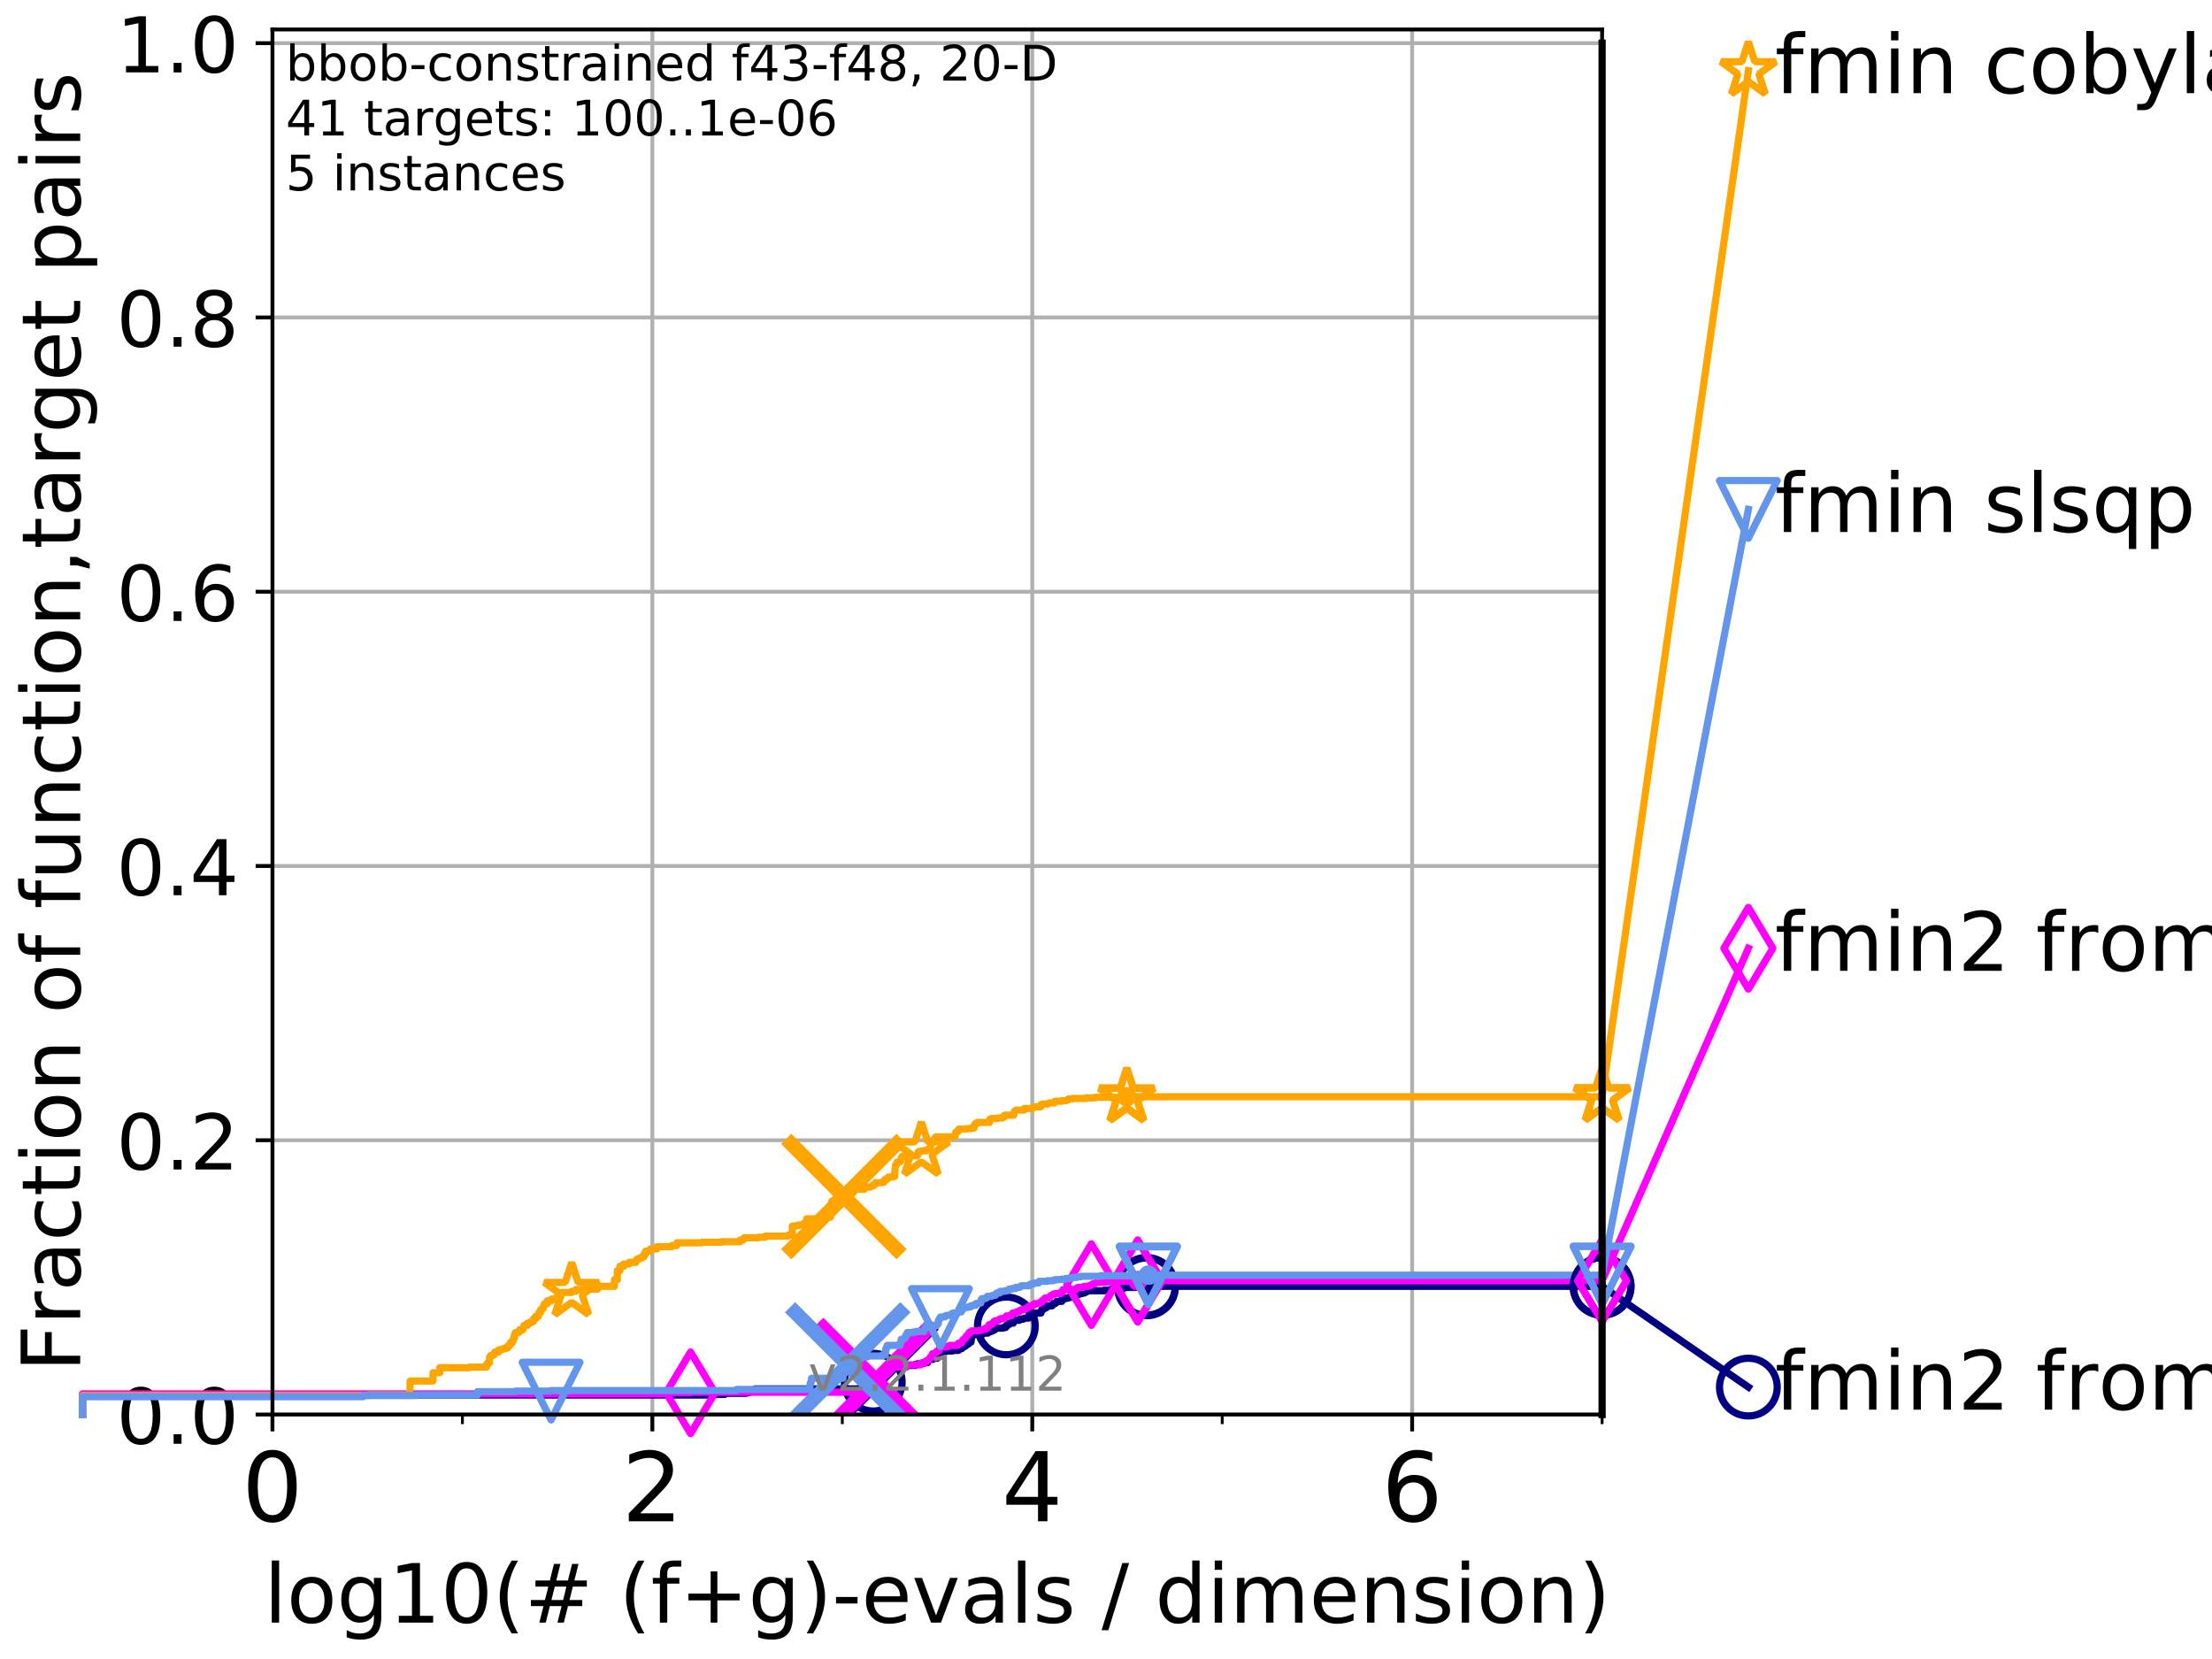 <?xml version="1.0" encoding="utf-8" standalone="no"?>
<!DOCTYPE svg PUBLIC "-//W3C//DTD SVG 1.1//EN"
  "http://www.w3.org/Graphics/SVG/1.1/DTD/svg11.dtd">
<!-- Created with matplotlib (http://matplotlib.org/) -->
<svg height="345pt" version="1.1" viewBox="0 0 460 345" width="460pt" xmlns="http://www.w3.org/2000/svg" xmlns:xlink="http://www.w3.org/1999/xlink">
 <defs>
  <style type="text/css">
*{stroke-linecap:butt;stroke-linejoin:round;}
  </style>
 </defs>
 <g id="figure_1">
  <g id="patch_1">
   <path d="M 0 345.6 
L 460.8 345.6 
L 460.8 0 
L 0 0 
z
" style="fill:#ffffff;"/>
  </g>
  <g id="axes_1">
   <g id="patch_2">
    <path d="M 56.66 294.16 
L 333.168 294.16 
L 333.168 6.125 
L 56.66 6.125 
z
" style="fill:#ffffff;"/>
   </g>
   <g id="matplotlib.axis_1">
    <g id="xtick_1">
     <g id="line2d_1">
      <path clip-path="url(#p9b7cc2892c)" d="M 56.66 294.16 
L 56.66 6.125 
" style="fill:none;stroke:#b0b0b0;stroke-linecap:square;stroke-width:0.8;"/>
     </g>
     <g id="line2d_2">
      <defs>
       <path d="M 0 0 
L 0 3.5 
" id="m8a7cec07c4" style="stroke:#000000;stroke-width:0.8;"/>
      </defs>
      <g>
       <use style="stroke:#000000;stroke-width:0.8;" x="56.66" xlink:href="#m8a7cec07c4" y="294.16"/>
      </g>
     </g>
     <g id="text_1">
      <!-- 0 -->
      <defs>
       <path d="M 31.781 66.406 
Q 24.172 66.406 20.328 58.906 
Q 16.5 51.422 16.5 36.375 
Q 16.5 21.391 20.328 13.891 
Q 24.172 6.391 31.781 6.391 
Q 39.453 6.391 43.281 13.891 
Q 47.125 21.391 47.125 36.375 
Q 47.125 51.422 43.281 58.906 
Q 39.453 66.406 31.781 66.406 
z
M 31.781 74.219 
Q 44.047 74.219 50.516 64.516 
Q 56.984 54.828 56.984 36.375 
Q 56.984 17.969 50.516 8.266 
Q 44.047 -1.422 31.781 -1.422 
Q 19.531 -1.422 13.062 8.266 
Q 6.594 17.969 6.594 36.375 
Q 6.594 54.828 13.062 64.516 
Q 19.531 74.219 31.781 74.219 
z
" id="DejaVuSans-30"/>
      </defs>
      <g transform="translate(50.297 316.357)scale(0.2 -0.2)">
       <use xlink:href="#DejaVuSans-30"/>
      </g>
     </g>
    </g>
    <g id="xtick_2">
     <g id="line2d_3">
      <path clip-path="url(#p9b7cc2892c)" d="M 135.662 294.16 
L 135.662 6.125 
" style="fill:none;stroke:#b0b0b0;stroke-linecap:square;stroke-width:0.8;"/>
     </g>
     <g id="line2d_4">
      <g>
       <use style="stroke:#000000;stroke-width:0.8;" x="135.662" xlink:href="#m8a7cec07c4" y="294.16"/>
      </g>
     </g>
     <g id="text_2">
      <!-- 2 -->
      <defs>
       <path d="M 19.188 8.297 
L 53.609 8.297 
L 53.609 0 
L 7.328 0 
L 7.328 8.297 
Q 12.938 14.109 22.625 23.891 
Q 32.328 33.688 34.812 36.531 
Q 39.547 41.844 41.422 45.531 
Q 43.312 49.219 43.312 52.781 
Q 43.312 58.594 39.234 62.25 
Q 35.156 65.922 28.609 65.922 
Q 23.969 65.922 18.812 64.312 
Q 13.672 62.703 7.812 59.422 
L 7.812 69.391 
Q 13.766 71.781 18.938 73 
Q 24.125 74.219 28.422 74.219 
Q 39.75 74.219 46.484 68.547 
Q 53.219 62.891 53.219 53.422 
Q 53.219 48.922 51.531 44.891 
Q 49.859 40.875 45.406 35.406 
Q 44.188 33.984 37.641 27.219 
Q 31.109 20.453 19.188 8.297 
z
" id="DejaVuSans-32"/>
      </defs>
      <g transform="translate(129.3 316.357)scale(0.2 -0.2)">
       <use xlink:href="#DejaVuSans-32"/>
      </g>
     </g>
    </g>
    <g id="xtick_3">
     <g id="line2d_5">
      <path clip-path="url(#p9b7cc2892c)" d="M 214.665 294.16 
L 214.665 6.125 
" style="fill:none;stroke:#b0b0b0;stroke-linecap:square;stroke-width:0.8;"/>
     </g>
     <g id="line2d_6">
      <g>
       <use style="stroke:#000000;stroke-width:0.8;" x="214.665" xlink:href="#m8a7cec07c4" y="294.16"/>
      </g>
     </g>
     <g id="text_3">
      <!-- 4 -->
      <defs>
       <path d="M 37.797 64.312 
L 12.891 25.391 
L 37.797 25.391 
z
M 35.203 72.906 
L 47.609 72.906 
L 47.609 25.391 
L 58.016 25.391 
L 58.016 17.188 
L 47.609 17.188 
L 47.609 0 
L 37.797 0 
L 37.797 17.188 
L 4.891 17.188 
L 4.891 26.703 
z
" id="DejaVuSans-34"/>
      </defs>
      <g transform="translate(208.302 316.357)scale(0.2 -0.2)">
       <use xlink:href="#DejaVuSans-34"/>
      </g>
     </g>
    </g>
    <g id="xtick_4">
     <g id="line2d_7">
      <path clip-path="url(#p9b7cc2892c)" d="M 293.667 294.16 
L 293.667 6.125 
" style="fill:none;stroke:#b0b0b0;stroke-linecap:square;stroke-width:0.8;"/>
     </g>
     <g id="line2d_8">
      <g>
       <use style="stroke:#000000;stroke-width:0.8;" x="293.667" xlink:href="#m8a7cec07c4" y="294.16"/>
      </g>
     </g>
     <g id="text_4">
      <!-- 6 -->
      <defs>
       <path d="M 33.016 40.375 
Q 26.375 40.375 22.484 35.828 
Q 18.609 31.297 18.609 23.391 
Q 18.609 15.531 22.484 10.953 
Q 26.375 6.391 33.016 6.391 
Q 39.656 6.391 43.531 10.953 
Q 47.406 15.531 47.406 23.391 
Q 47.406 31.297 43.531 35.828 
Q 39.656 40.375 33.016 40.375 
z
M 52.594 71.297 
L 52.594 62.312 
Q 48.875 64.062 45.094 64.984 
Q 41.312 65.922 37.594 65.922 
Q 27.828 65.922 22.672 59.328 
Q 17.531 52.734 16.797 39.406 
Q 19.672 43.656 24.016 45.922 
Q 28.375 48.188 33.594 48.188 
Q 44.578 48.188 50.953 41.516 
Q 57.328 34.859 57.328 23.391 
Q 57.328 12.156 50.688 5.359 
Q 44.047 -1.422 33.016 -1.422 
Q 20.359 -1.422 13.672 8.266 
Q 6.984 17.969 6.984 36.375 
Q 6.984 53.656 15.188 63.938 
Q 23.391 74.219 37.203 74.219 
Q 40.922 74.219 44.703 73.484 
Q 48.484 72.75 52.594 71.297 
z
" id="DejaVuSans-36"/>
      </defs>
      <g transform="translate(287.304 316.357)scale(0.2 -0.2)">
       <use xlink:href="#DejaVuSans-36"/>
      </g>
     </g>
    </g>
    <g id="xtick_5">
     <g id="line2d_9">
      <defs>
       <path d="M 0 0 
L 0 2 
" id="m1312ef0ad6" style="stroke:#000000;stroke-width:0.6;"/>
      </defs>
      <g>
       <use style="stroke:#000000;stroke-width:0.6;" x="56.66" xlink:href="#m1312ef0ad6" y="294.16"/>
      </g>
     </g>
    </g>
    <g id="xtick_6">
     <g id="line2d_10">
      <g>
       <use style="stroke:#000000;stroke-width:0.6;" x="96.161" xlink:href="#m1312ef0ad6" y="294.16"/>
      </g>
     </g>
    </g>
    <g id="xtick_7">
     <g id="line2d_11">
      <g>
       <use style="stroke:#000000;stroke-width:0.6;" x="135.662" xlink:href="#m1312ef0ad6" y="294.16"/>
      </g>
     </g>
    </g>
    <g id="xtick_8">
     <g id="line2d_12">
      <g>
       <use style="stroke:#000000;stroke-width:0.6;" x="175.163" xlink:href="#m1312ef0ad6" y="294.16"/>
      </g>
     </g>
    </g>
    <g id="xtick_9">
     <g id="line2d_13">
      <g>
       <use style="stroke:#000000;stroke-width:0.6;" x="214.665" xlink:href="#m1312ef0ad6" y="294.16"/>
      </g>
     </g>
    </g>
    <g id="xtick_10">
     <g id="line2d_14">
      <g>
       <use style="stroke:#000000;stroke-width:0.6;" x="254.166" xlink:href="#m1312ef0ad6" y="294.16"/>
      </g>
     </g>
    </g>
    <g id="xtick_11">
     <g id="line2d_15">
      <g>
       <use style="stroke:#000000;stroke-width:0.6;" x="293.667" xlink:href="#m1312ef0ad6" y="294.16"/>
      </g>
     </g>
    </g>
    <g id="xtick_12">
     <g id="line2d_16">
      <g>
       <use style="stroke:#000000;stroke-width:0.6;" x="333.168" xlink:href="#m1312ef0ad6" y="294.16"/>
      </g>
     </g>
    </g>
    <g id="text_5">
     <!-- log10(# (f+g)-evals / dimension) -->
     <defs>
      <path d="M 9.422 75.984 
L 18.406 75.984 
L 18.406 0 
L 9.422 0 
z
" id="DejaVuSans-6c"/>
      <path d="M 30.609 48.391 
Q 23.391 48.391 19.188 42.75 
Q 14.984 37.109 14.984 27.297 
Q 14.984 17.484 19.156 11.844 
Q 23.344 6.203 30.609 6.203 
Q 37.797 6.203 41.984 11.859 
Q 46.188 17.531 46.188 27.297 
Q 46.188 37.016 41.984 42.703 
Q 37.797 48.391 30.609 48.391 
z
M 30.609 56 
Q 42.328 56 49.016 48.375 
Q 55.719 40.766 55.719 27.297 
Q 55.719 13.875 49.016 6.219 
Q 42.328 -1.422 30.609 -1.422 
Q 18.844 -1.422 12.172 6.219 
Q 5.516 13.875 5.516 27.297 
Q 5.516 40.766 12.172 48.375 
Q 18.844 56 30.609 56 
z
" id="DejaVuSans-6f"/>
      <path d="M 45.406 27.984 
Q 45.406 37.75 41.375 43.109 
Q 37.359 48.484 30.078 48.484 
Q 22.859 48.484 18.828 43.109 
Q 14.797 37.75 14.797 27.984 
Q 14.797 18.266 18.828 12.891 
Q 22.859 7.516 30.078 7.516 
Q 37.359 7.516 41.375 12.891 
Q 45.406 18.266 45.406 27.984 
z
M 54.391 6.781 
Q 54.391 -7.172 48.188 -13.984 
Q 42 -20.797 29.203 -20.797 
Q 24.469 -20.797 20.266 -20.094 
Q 16.062 -19.391 12.109 -17.922 
L 12.109 -9.188 
Q 16.062 -11.328 19.922 -12.344 
Q 23.781 -13.375 27.781 -13.375 
Q 36.625 -13.375 41.016 -8.766 
Q 45.406 -4.156 45.406 5.172 
L 45.406 9.625 
Q 42.625 4.781 38.281 2.391 
Q 33.938 0 27.875 0 
Q 17.828 0 11.672 7.656 
Q 5.516 15.328 5.516 27.984 
Q 5.516 40.672 11.672 48.328 
Q 17.828 56 27.875 56 
Q 33.938 56 38.281 53.609 
Q 42.625 51.219 45.406 46.391 
L 45.406 54.688 
L 54.391 54.688 
z
" id="DejaVuSans-67"/>
      <path d="M 12.406 8.297 
L 28.516 8.297 
L 28.516 63.922 
L 10.984 60.406 
L 10.984 69.391 
L 28.422 72.906 
L 38.281 72.906 
L 38.281 8.297 
L 54.391 8.297 
L 54.391 0 
L 12.406 0 
z
" id="DejaVuSans-31"/>
      <path d="M 31 75.875 
Q 24.469 64.656 21.281 53.656 
Q 18.109 42.672 18.109 31.391 
Q 18.109 20.125 21.312 9.062 
Q 24.516 -2 31 -13.188 
L 23.188 -13.188 
Q 15.875 -1.703 12.234 9.375 
Q 8.594 20.453 8.594 31.391 
Q 8.594 42.281 12.203 53.312 
Q 15.828 64.359 23.188 75.875 
z
" id="DejaVuSans-28"/>
      <path d="M 51.125 44 
L 36.922 44 
L 32.812 27.688 
L 47.125 27.688 
z
M 43.797 71.781 
L 38.719 51.516 
L 52.984 51.516 
L 58.109 71.781 
L 65.922 71.781 
L 60.891 51.516 
L 76.125 51.516 
L 76.125 44 
L 58.984 44 
L 54.984 27.688 
L 70.516 27.688 
L 70.516 20.219 
L 53.078 20.219 
L 48 0 
L 40.188 0 
L 45.219 20.219 
L 30.906 20.219 
L 25.875 0 
L 18.016 0 
L 23.094 20.219 
L 7.719 20.219 
L 7.719 27.688 
L 24.906 27.688 
L 29 44 
L 13.281 44 
L 13.281 51.516 
L 30.906 51.516 
L 35.891 71.781 
z
" id="DejaVuSans-23"/>
      <path id="DejaVuSans-20"/>
      <path d="M 37.109 75.984 
L 37.109 68.5 
L 28.516 68.5 
Q 23.688 68.5 21.797 66.547 
Q 19.922 64.594 19.922 59.516 
L 19.922 54.688 
L 34.719 54.688 
L 34.719 47.703 
L 19.922 47.703 
L 19.922 0 
L 10.891 0 
L 10.891 47.703 
L 2.297 47.703 
L 2.297 54.688 
L 10.891 54.688 
L 10.891 58.5 
Q 10.891 67.625 15.141 71.797 
Q 19.391 75.984 28.609 75.984 
z
" id="DejaVuSans-66"/>
      <path d="M 46 62.703 
L 46 35.5 
L 73.188 35.5 
L 73.188 27.203 
L 46 27.203 
L 46 0 
L 37.797 0 
L 37.797 27.203 
L 10.594 27.203 
L 10.594 35.5 
L 37.797 35.5 
L 37.797 62.703 
z
" id="DejaVuSans-2b"/>
      <path d="M 8.016 75.875 
L 15.828 75.875 
Q 23.141 64.359 26.781 53.312 
Q 30.422 42.281 30.422 31.391 
Q 30.422 20.453 26.781 9.375 
Q 23.141 -1.703 15.828 -13.188 
L 8.016 -13.188 
Q 14.5 -2 17.703 9.062 
Q 20.906 20.125 20.906 31.391 
Q 20.906 42.672 17.703 53.656 
Q 14.5 64.656 8.016 75.875 
z
" id="DejaVuSans-29"/>
      <path d="M 4.891 31.391 
L 31.203 31.391 
L 31.203 23.391 
L 4.891 23.391 
z
" id="DejaVuSans-2d"/>
      <path d="M 56.203 29.594 
L 56.203 25.203 
L 14.891 25.203 
Q 15.484 15.922 20.484 11.062 
Q 25.484 6.203 34.422 6.203 
Q 39.594 6.203 44.453 7.469 
Q 49.312 8.734 54.109 11.281 
L 54.109 2.781 
Q 49.266 0.734 44.188 -0.344 
Q 39.109 -1.422 33.891 -1.422 
Q 20.797 -1.422 13.156 6.188 
Q 5.516 13.812 5.516 26.812 
Q 5.516 40.234 12.766 48.109 
Q 20.016 56 32.328 56 
Q 43.359 56 49.781 48.891 
Q 56.203 41.797 56.203 29.594 
z
M 47.219 32.234 
Q 47.125 39.594 43.094 43.984 
Q 39.062 48.391 32.422 48.391 
Q 24.906 48.391 20.391 44.141 
Q 15.875 39.891 15.188 32.172 
z
" id="DejaVuSans-65"/>
      <path d="M 2.984 54.688 
L 12.5 54.688 
L 29.594 8.797 
L 46.688 54.688 
L 56.203 54.688 
L 35.688 0 
L 23.484 0 
z
" id="DejaVuSans-76"/>
      <path d="M 34.281 27.484 
Q 23.391 27.484 19.188 25 
Q 14.984 22.516 14.984 16.5 
Q 14.984 11.719 18.141 8.906 
Q 21.297 6.109 26.703 6.109 
Q 34.188 6.109 38.703 11.406 
Q 43.219 16.703 43.219 25.484 
L 43.219 27.484 
z
M 52.203 31.203 
L 52.203 0 
L 43.219 0 
L 43.219 8.297 
Q 40.141 3.328 35.547 0.953 
Q 30.953 -1.422 24.312 -1.422 
Q 15.922 -1.422 10.953 3.297 
Q 6 8.016 6 15.922 
Q 6 25.141 12.172 29.828 
Q 18.359 34.516 30.609 34.516 
L 43.219 34.516 
L 43.219 35.406 
Q 43.219 41.609 39.141 45 
Q 35.062 48.391 27.688 48.391 
Q 23 48.391 18.547 47.266 
Q 14.109 46.141 10.016 43.891 
L 10.016 52.203 
Q 14.938 54.109 19.578 55.047 
Q 24.219 56 28.609 56 
Q 40.484 56 46.344 49.844 
Q 52.203 43.703 52.203 31.203 
z
" id="DejaVuSans-61"/>
      <path d="M 44.281 53.078 
L 44.281 44.578 
Q 40.484 46.531 36.375 47.5 
Q 32.281 48.484 27.875 48.484 
Q 21.188 48.484 17.844 46.438 
Q 14.5 44.391 14.5 40.281 
Q 14.5 37.156 16.891 35.375 
Q 19.281 33.594 26.516 31.984 
L 29.594 31.297 
Q 39.156 29.25 43.188 25.516 
Q 47.219 21.781 47.219 15.094 
Q 47.219 7.469 41.188 3.016 
Q 35.156 -1.422 24.609 -1.422 
Q 20.219 -1.422 15.453 -0.562 
Q 10.688 0.297 5.422 2 
L 5.422 11.281 
Q 10.406 8.688 15.234 7.391 
Q 20.062 6.109 24.812 6.109 
Q 31.156 6.109 34.562 8.281 
Q 37.984 10.453 37.984 14.406 
Q 37.984 18.062 35.516 20.016 
Q 33.062 21.969 24.703 23.781 
L 21.578 24.516 
Q 13.234 26.266 9.516 29.906 
Q 5.812 33.547 5.812 39.891 
Q 5.812 47.609 11.281 51.797 
Q 16.75 56 26.812 56 
Q 31.781 56 36.172 55.266 
Q 40.578 54.547 44.281 53.078 
z
" id="DejaVuSans-73"/>
      <path d="M 25.391 72.906 
L 33.688 72.906 
L 8.297 -9.281 
L 0 -9.281 
z
" id="DejaVuSans-2f"/>
      <path d="M 45.406 46.391 
L 45.406 75.984 
L 54.391 75.984 
L 54.391 0 
L 45.406 0 
L 45.406 8.203 
Q 42.578 3.328 38.25 0.953 
Q 33.938 -1.422 27.875 -1.422 
Q 17.969 -1.422 11.734 6.484 
Q 5.516 14.406 5.516 27.297 
Q 5.516 40.188 11.734 48.094 
Q 17.969 56 27.875 56 
Q 33.938 56 38.25 53.625 
Q 42.578 51.266 45.406 46.391 
z
M 14.797 27.297 
Q 14.797 17.391 18.875 11.75 
Q 22.953 6.109 30.078 6.109 
Q 37.203 6.109 41.297 11.75 
Q 45.406 17.391 45.406 27.297 
Q 45.406 37.203 41.297 42.844 
Q 37.203 48.484 30.078 48.484 
Q 22.953 48.484 18.875 42.844 
Q 14.797 37.203 14.797 27.297 
z
" id="DejaVuSans-64"/>
      <path d="M 9.422 54.688 
L 18.406 54.688 
L 18.406 0 
L 9.422 0 
z
M 9.422 75.984 
L 18.406 75.984 
L 18.406 64.594 
L 9.422 64.594 
z
" id="DejaVuSans-69"/>
      <path d="M 52 44.188 
Q 55.375 50.25 60.062 53.125 
Q 64.75 56 71.094 56 
Q 79.641 56 84.281 50.016 
Q 88.922 44.047 88.922 33.016 
L 88.922 0 
L 79.891 0 
L 79.891 32.719 
Q 79.891 40.578 77.094 44.375 
Q 74.312 48.188 68.609 48.188 
Q 61.625 48.188 57.562 43.547 
Q 53.516 38.922 53.516 30.906 
L 53.516 0 
L 44.484 0 
L 44.484 32.719 
Q 44.484 40.625 41.703 44.406 
Q 38.922 48.188 33.109 48.188 
Q 26.219 48.188 22.156 43.531 
Q 18.109 38.875 18.109 30.906 
L 18.109 0 
L 9.078 0 
L 9.078 54.688 
L 18.109 54.688 
L 18.109 46.188 
Q 21.188 51.219 25.484 53.609 
Q 29.781 56 35.688 56 
Q 41.656 56 45.828 52.969 
Q 50 49.953 52 44.188 
z
" id="DejaVuSans-6d"/>
      <path d="M 54.891 33.016 
L 54.891 0 
L 45.906 0 
L 45.906 32.719 
Q 45.906 40.484 42.875 44.328 
Q 39.844 48.188 33.797 48.188 
Q 26.516 48.188 22.312 43.547 
Q 18.109 38.922 18.109 30.906 
L 18.109 0 
L 9.078 0 
L 9.078 54.688 
L 18.109 54.688 
L 18.109 46.188 
Q 21.344 51.125 25.703 53.562 
Q 30.078 56 35.797 56 
Q 45.219 56 50.047 50.172 
Q 54.891 44.344 54.891 33.016 
z
" id="DejaVuSans-6e"/>
     </defs>
     <g transform="translate(54.915 337.434)scale(0.17 -0.17)">
      <use xlink:href="#DejaVuSans-6c"/>
      <use x="27.783" xlink:href="#DejaVuSans-6f"/>
      <use x="88.965" xlink:href="#DejaVuSans-67"/>
      <use x="152.441" xlink:href="#DejaVuSans-31"/>
      <use x="216.064" xlink:href="#DejaVuSans-30"/>
      <use x="279.688" xlink:href="#DejaVuSans-28"/>
      <use x="318.701" xlink:href="#DejaVuSans-23"/>
      <use x="402.49" xlink:href="#DejaVuSans-20"/>
      <use x="434.277" xlink:href="#DejaVuSans-28"/>
      <use x="473.291" xlink:href="#DejaVuSans-66"/>
      <use x="508.496" xlink:href="#DejaVuSans-2b"/>
      <use x="592.285" xlink:href="#DejaVuSans-67"/>
      <use x="655.762" xlink:href="#DejaVuSans-29"/>
      <use x="694.775" xlink:href="#DejaVuSans-2d"/>
      <use x="730.859" xlink:href="#DejaVuSans-65"/>
      <use x="792.383" xlink:href="#DejaVuSans-76"/>
      <use x="851.562" xlink:href="#DejaVuSans-61"/>
      <use x="912.842" xlink:href="#DejaVuSans-6c"/>
      <use x="940.625" xlink:href="#DejaVuSans-73"/>
      <use x="992.725" xlink:href="#DejaVuSans-20"/>
      <use x="1024.512" xlink:href="#DejaVuSans-2f"/>
      <use x="1058.203" xlink:href="#DejaVuSans-20"/>
      <use x="1089.99" xlink:href="#DejaVuSans-64"/>
      <use x="1153.467" xlink:href="#DejaVuSans-69"/>
      <use x="1181.25" xlink:href="#DejaVuSans-6d"/>
      <use x="1278.662" xlink:href="#DejaVuSans-65"/>
      <use x="1340.186" xlink:href="#DejaVuSans-6e"/>
      <use x="1403.564" xlink:href="#DejaVuSans-73"/>
      <use x="1455.664" xlink:href="#DejaVuSans-69"/>
      <use x="1483.447" xlink:href="#DejaVuSans-6f"/>
      <use x="1544.629" xlink:href="#DejaVuSans-6e"/>
      <use x="1608.008" xlink:href="#DejaVuSans-29"/>
     </g>
    </g>
   </g>
   <g id="matplotlib.axis_2">
    <g id="ytick_1">
     <g id="line2d_17">
      <path clip-path="url(#p9b7cc2892c)" d="M 56.66 294.16 
L 333.168 294.16 
" style="fill:none;stroke:#b0b0b0;stroke-linecap:square;stroke-width:0.8;"/>
     </g>
     <g id="line2d_18">
      <defs>
       <path d="M 0 0 
L -3.5 0 
" id="m8d7c6c61fe" style="stroke:#000000;stroke-width:0.8;"/>
      </defs>
      <g>
       <use style="stroke:#000000;stroke-width:0.8;" x="56.66" xlink:href="#m8d7c6c61fe" y="294.16"/>
      </g>
     </g>
     <g id="text_6">
      <!-- 0.0 -->
      <defs>
       <path d="M 10.688 12.406 
L 21 12.406 
L 21 0 
L 10.688 0 
z
" id="DejaVuSans-2e"/>
      </defs>
      <g transform="translate(24.215 300.239)scale(0.16 -0.16)">
       <use xlink:href="#DejaVuSans-30"/>
       <use x="63.623" xlink:href="#DejaVuSans-2e"/>
       <use x="95.41" xlink:href="#DejaVuSans-30"/>
      </g>
     </g>
    </g>
    <g id="ytick_2">
     <g id="line2d_19">
      <path clip-path="url(#p9b7cc2892c)" d="M 56.66 237.123 
L 333.168 237.123 
" style="fill:none;stroke:#b0b0b0;stroke-linecap:square;stroke-width:0.8;"/>
     </g>
     <g id="line2d_20">
      <g>
       <use style="stroke:#000000;stroke-width:0.8;" x="56.66" xlink:href="#m8d7c6c61fe" y="237.123"/>
      </g>
     </g>
     <g id="text_7">
      <!-- 0.2 -->
      <g transform="translate(24.215 243.202)scale(0.16 -0.16)">
       <use xlink:href="#DejaVuSans-30"/>
       <use x="63.623" xlink:href="#DejaVuSans-2e"/>
       <use x="95.41" xlink:href="#DejaVuSans-32"/>
      </g>
     </g>
    </g>
    <g id="ytick_3">
     <g id="line2d_21">
      <path clip-path="url(#p9b7cc2892c)" d="M 56.66 180.087 
L 333.168 180.087 
" style="fill:none;stroke:#b0b0b0;stroke-linecap:square;stroke-width:0.8;"/>
     </g>
     <g id="line2d_22">
      <g>
       <use style="stroke:#000000;stroke-width:0.8;" x="56.66" xlink:href="#m8d7c6c61fe" y="180.087"/>
      </g>
     </g>
     <g id="text_8">
      <!-- 0.4 -->
      <g transform="translate(24.215 186.166)scale(0.16 -0.16)">
       <use xlink:href="#DejaVuSans-30"/>
       <use x="63.623" xlink:href="#DejaVuSans-2e"/>
       <use x="95.41" xlink:href="#DejaVuSans-34"/>
      </g>
     </g>
    </g>
    <g id="ytick_4">
     <g id="line2d_23">
      <path clip-path="url(#p9b7cc2892c)" d="M 56.66 123.05 
L 333.168 123.05 
" style="fill:none;stroke:#b0b0b0;stroke-linecap:square;stroke-width:0.8;"/>
     </g>
     <g id="line2d_24">
      <g>
       <use style="stroke:#000000;stroke-width:0.8;" x="56.66" xlink:href="#m8d7c6c61fe" y="123.05"/>
      </g>
     </g>
     <g id="text_9">
      <!-- 0.6 -->
      <g transform="translate(24.215 129.129)scale(0.16 -0.16)">
       <use xlink:href="#DejaVuSans-30"/>
       <use x="63.623" xlink:href="#DejaVuSans-2e"/>
       <use x="95.41" xlink:href="#DejaVuSans-36"/>
      </g>
     </g>
    </g>
    <g id="ytick_5">
     <g id="line2d_25">
      <path clip-path="url(#p9b7cc2892c)" d="M 56.66 66.014 
L 333.168 66.014 
" style="fill:none;stroke:#b0b0b0;stroke-linecap:square;stroke-width:0.8;"/>
     </g>
     <g id="line2d_26">
      <g>
       <use style="stroke:#000000;stroke-width:0.8;" x="56.66" xlink:href="#m8d7c6c61fe" y="66.014"/>
      </g>
     </g>
     <g id="text_10">
      <!-- 0.8 -->
      <defs>
       <path d="M 31.781 34.625 
Q 24.75 34.625 20.719 30.859 
Q 16.703 27.094 16.703 20.516 
Q 16.703 13.922 20.719 10.156 
Q 24.75 6.391 31.781 6.391 
Q 38.812 6.391 42.859 10.172 
Q 46.922 13.969 46.922 20.516 
Q 46.922 27.094 42.891 30.859 
Q 38.875 34.625 31.781 34.625 
z
M 21.922 38.812 
Q 15.578 40.375 12.031 44.719 
Q 8.5 49.078 8.5 55.328 
Q 8.5 64.062 14.719 69.141 
Q 20.953 74.219 31.781 74.219 
Q 42.672 74.219 48.875 69.141 
Q 55.078 64.062 55.078 55.328 
Q 55.078 49.078 51.531 44.719 
Q 48 40.375 41.703 38.812 
Q 48.828 37.156 52.797 32.312 
Q 56.781 27.484 56.781 20.516 
Q 56.781 9.906 50.312 4.234 
Q 43.844 -1.422 31.781 -1.422 
Q 19.734 -1.422 13.25 4.234 
Q 6.781 9.906 6.781 20.516 
Q 6.781 27.484 10.781 32.312 
Q 14.797 37.156 21.922 38.812 
z
M 18.312 54.391 
Q 18.312 48.734 21.844 45.562 
Q 25.391 42.391 31.781 42.391 
Q 38.141 42.391 41.719 45.562 
Q 45.312 48.734 45.312 54.391 
Q 45.312 60.062 41.719 63.234 
Q 38.141 66.406 31.781 66.406 
Q 25.391 66.406 21.844 63.234 
Q 18.312 60.062 18.312 54.391 
z
" id="DejaVuSans-38"/>
      </defs>
      <g transform="translate(24.215 72.092)scale(0.16 -0.16)">
       <use xlink:href="#DejaVuSans-30"/>
       <use x="63.623" xlink:href="#DejaVuSans-2e"/>
       <use x="95.41" xlink:href="#DejaVuSans-38"/>
      </g>
     </g>
    </g>
    <g id="ytick_6">
     <g id="line2d_27">
      <path clip-path="url(#p9b7cc2892c)" d="M 56.66 8.977 
L 333.168 8.977 
" style="fill:none;stroke:#b0b0b0;stroke-linecap:square;stroke-width:0.8;"/>
     </g>
     <g id="line2d_28">
      <g>
       <use style="stroke:#000000;stroke-width:0.8;" x="56.66" xlink:href="#m8d7c6c61fe" y="8.977"/>
      </g>
     </g>
     <g id="text_11">
      <!-- 1.0 -->
      <g transform="translate(24.215 15.056)scale(0.16 -0.16)">
       <use xlink:href="#DejaVuSans-31"/>
       <use x="63.623" xlink:href="#DejaVuSans-2e"/>
       <use x="95.41" xlink:href="#DejaVuSans-30"/>
      </g>
     </g>
    </g>
    <g id="text_12">
     <!-- Fraction of function,target pairs -->
     <defs>
      <path d="M 9.812 72.906 
L 51.703 72.906 
L 51.703 64.594 
L 19.672 64.594 
L 19.672 43.109 
L 48.578 43.109 
L 48.578 34.812 
L 19.672 34.812 
L 19.672 0 
L 9.812 0 
z
" id="DejaVuSans-46"/>
      <path d="M 41.109 46.297 
Q 39.594 47.172 37.812 47.578 
Q 36.031 48 33.891 48 
Q 26.266 48 22.188 43.047 
Q 18.109 38.094 18.109 28.812 
L 18.109 0 
L 9.078 0 
L 9.078 54.688 
L 18.109 54.688 
L 18.109 46.188 
Q 20.953 51.172 25.484 53.578 
Q 30.031 56 36.531 56 
Q 37.453 56 38.578 55.875 
Q 39.703 55.766 41.062 55.516 
z
" id="DejaVuSans-72"/>
      <path d="M 48.781 52.594 
L 48.781 44.188 
Q 44.969 46.297 41.141 47.344 
Q 37.312 48.391 33.406 48.391 
Q 24.656 48.391 19.812 42.844 
Q 14.984 37.312 14.984 27.297 
Q 14.984 17.281 19.812 11.734 
Q 24.656 6.203 33.406 6.203 
Q 37.312 6.203 41.141 7.25 
Q 44.969 8.297 48.781 10.406 
L 48.781 2.094 
Q 45.016 0.344 40.984 -0.531 
Q 36.969 -1.422 32.422 -1.422 
Q 20.062 -1.422 12.781 6.344 
Q 5.516 14.109 5.516 27.297 
Q 5.516 40.672 12.859 48.328 
Q 20.219 56 33.016 56 
Q 37.156 56 41.109 55.141 
Q 45.062 54.297 48.781 52.594 
z
" id="DejaVuSans-63"/>
      <path d="M 18.312 70.219 
L 18.312 54.688 
L 36.812 54.688 
L 36.812 47.703 
L 18.312 47.703 
L 18.312 18.016 
Q 18.312 11.328 20.141 9.422 
Q 21.969 7.516 27.594 7.516 
L 36.812 7.516 
L 36.812 0 
L 27.594 0 
Q 17.188 0 13.234 3.875 
Q 9.281 7.766 9.281 18.016 
L 9.281 47.703 
L 2.688 47.703 
L 2.688 54.688 
L 9.281 54.688 
L 9.281 70.219 
z
" id="DejaVuSans-74"/>
      <path d="M 8.5 21.578 
L 8.5 54.688 
L 17.484 54.688 
L 17.484 21.922 
Q 17.484 14.156 20.5 10.266 
Q 23.531 6.391 29.594 6.391 
Q 36.859 6.391 41.078 11.031 
Q 45.312 15.672 45.312 23.688 
L 45.312 54.688 
L 54.297 54.688 
L 54.297 0 
L 45.312 0 
L 45.312 8.406 
Q 42.047 3.422 37.719 1 
Q 33.406 -1.422 27.688 -1.422 
Q 18.266 -1.422 13.375 4.438 
Q 8.5 10.297 8.5 21.578 
z
M 31.109 56 
z
" id="DejaVuSans-75"/>
      <path d="M 11.719 12.406 
L 22.016 12.406 
L 22.016 4 
L 14.016 -11.625 
L 7.719 -11.625 
L 11.719 4 
z
" id="DejaVuSans-2c"/>
      <path d="M 18.109 8.203 
L 18.109 -20.797 
L 9.078 -20.797 
L 9.078 54.688 
L 18.109 54.688 
L 18.109 46.391 
Q 20.953 51.266 25.266 53.625 
Q 29.594 56 35.594 56 
Q 45.562 56 51.781 48.094 
Q 58.016 40.188 58.016 27.297 
Q 58.016 14.406 51.781 6.484 
Q 45.562 -1.422 35.594 -1.422 
Q 29.594 -1.422 25.266 0.953 
Q 20.953 3.328 18.109 8.203 
z
M 48.688 27.297 
Q 48.688 37.203 44.609 42.844 
Q 40.531 48.484 33.406 48.484 
Q 26.266 48.484 22.188 42.844 
Q 18.109 37.203 18.109 27.297 
Q 18.109 17.391 22.188 11.75 
Q 26.266 6.109 33.406 6.109 
Q 40.531 6.109 44.609 11.75 
Q 48.688 17.391 48.688 27.297 
z
" id="DejaVuSans-70"/>
     </defs>
     <g transform="translate(16.68 285.282)rotate(-90)scale(0.17 -0.17)">
      <use xlink:href="#DejaVuSans-46"/>
      <use x="57.41" xlink:href="#DejaVuSans-72"/>
      <use x="98.523" xlink:href="#DejaVuSans-61"/>
      <use x="159.803" xlink:href="#DejaVuSans-63"/>
      <use x="214.783" xlink:href="#DejaVuSans-74"/>
      <use x="253.992" xlink:href="#DejaVuSans-69"/>
      <use x="281.775" xlink:href="#DejaVuSans-6f"/>
      <use x="342.957" xlink:href="#DejaVuSans-6e"/>
      <use x="406.336" xlink:href="#DejaVuSans-20"/>
      <use x="438.123" xlink:href="#DejaVuSans-6f"/>
      <use x="499.305" xlink:href="#DejaVuSans-66"/>
      <use x="534.51" xlink:href="#DejaVuSans-20"/>
      <use x="566.297" xlink:href="#DejaVuSans-66"/>
      <use x="601.502" xlink:href="#DejaVuSans-75"/>
      <use x="664.881" xlink:href="#DejaVuSans-6e"/>
      <use x="728.26" xlink:href="#DejaVuSans-63"/>
      <use x="783.24" xlink:href="#DejaVuSans-74"/>
      <use x="822.449" xlink:href="#DejaVuSans-69"/>
      <use x="850.232" xlink:href="#DejaVuSans-6f"/>
      <use x="911.414" xlink:href="#DejaVuSans-6e"/>
      <use x="974.793" xlink:href="#DejaVuSans-2c"/>
      <use x="1006.58" xlink:href="#DejaVuSans-74"/>
      <use x="1045.789" xlink:href="#DejaVuSans-61"/>
      <use x="1107.068" xlink:href="#DejaVuSans-72"/>
      <use x="1148.166" xlink:href="#DejaVuSans-67"/>
      <use x="1211.643" xlink:href="#DejaVuSans-65"/>
      <use x="1273.166" xlink:href="#DejaVuSans-74"/>
      <use x="1312.375" xlink:href="#DejaVuSans-20"/>
      <use x="1344.162" xlink:href="#DejaVuSans-70"/>
      <use x="1407.639" xlink:href="#DejaVuSans-61"/>
      <use x="1468.918" xlink:href="#DejaVuSans-69"/>
      <use x="1496.701" xlink:href="#DejaVuSans-72"/>
      <use x="1537.814" xlink:href="#DejaVuSans-73"/>
     </g>
    </g>
   </g>
   <g id="line2d_29">
    <defs>
     <path d="M 0 1.5 
C 0.398 1.5 0.779 1.342 1.061 1.061 
C 1.342 0.779 1.5 0.398 1.5 0 
C 1.5 -0.398 1.342 -0.779 1.061 -1.061 
C 0.779 -1.342 0.398 -1.5 0 -1.5 
C -0.398 -1.5 -0.779 -1.342 -1.061 -1.061 
C -1.342 -0.779 -1.5 -0.398 -1.5 0 
C -1.5 0.398 -1.342 0.779 -1.061 1.061 
C -0.779 1.342 -0.398 1.5 0 1.5 
z
" id="m9289d95528" style="stroke:#000080;"/>
    </defs>
    <g>
     <use style="fill:#000080;stroke:#000080;" x="238.409" xlink:href="#m9289d95528" y="267.497"/>
     <use style="fill:#000080;stroke:#000080;" x="238.409" xlink:href="#m9289d95528" y="267.497"/>
    </g>
   </g>
   <g id="line2d_30">
    <path d="M 17.159 294.16 
L 17.159 290.103 
L 148.553 290.103 
L 148.553 289.987 
L 150.695 289.987 
L 150.695 289.755 
L 155.132 289.755 
L 155.132 289.639 
L 155.723 289.639 
L 155.723 289.175 
L 157.05 289.175 
L 157.05 288.827 
L 178.901 288.827 
L 178.901 288.48 
L 181.061 288.48 
L 181.061 288.016 
L 181.371 288.016 
L 181.371 287.552 
L 181.6 287.552 
L 181.6 287.436 
L 182.863 287.436 
L 182.863 287.088 
L 183.042 287.088 
L 183.139 286.277 
L 183.169 286.277 
L 183.179 285.349 
L 183.384 285.349 
L 183.384 285.002 
L 183.732 285.002 
L 183.758 284.77 
L 184.023 284.77 
L 184.023 284.654 
L 184.288 284.654 
L 184.288 284.538 
L 185.091 284.538 
L 185.091 284.306 
L 186.349 284.306 
L 186.349 283.958 
L 190.371 283.958 
L 190.371 283.726 
L 190.791 283.726 
L 190.791 283.611 
L 191.905 283.611 
L 191.905 283.379 
L 192.868 283.379 
L 192.951 283.031 
L 193.024 283.031 
L 193.063 282.799 
L 193.391 282.799 
L 193.391 282.683 
L 194.006 282.683 
L 194.043 282.451 
L 194.933 282.451 
L 195.035 281.988 
L 195.045 281.988 
L 195.153 281.524 
L 195.167 281.524 
L 195.167 281.292 
L 195.348 281.292 
L 195.348 281.176 
L 195.921 281.176 
L 195.921 281.06 
L 196.727 281.06 
L 196.727 280.944 
L 198.097 280.944 
L 198.097 280.828 
L 199.294 280.828 
L 199.325 280.596 
L 199.523 280.596 
L 199.523 280.48 
L 199.981 280.48 
L 200.011 280.249 
L 200.114 280.249 
L 200.114 280.133 
L 200.405 280.133 
L 200.405 280.017 
L 200.617 280.017 
L 200.617 279.901 
L 200.816 279.901 
L 200.841 279.669 
L 201.05 279.669 
L 201.05 279.553 
L 201.319 279.553 
L 201.319 279.437 
L 201.443 279.437 
L 201.516 279.089 
L 201.931 279.089 
L 202.035 278.046 
L 202.045 278.046 
L 202.087 277.582 
L 202.686 277.582 
L 202.686 277.466 
L 204.358 277.466 
L 204.358 277.35 
L 204.487 277.35 
L 204.487 277.235 
L 205.396 277.235 
L 205.47 277.003 
L 205.87 277.003 
L 205.87 276.887 
L 206.155 276.887 
L 206.155 276.771 
L 206.453 276.771 
L 206.508 276.539 
L 206.88 276.539 
L 206.958 276.191 
L 208.604 276.191 
L 208.604 276.075 
L 209.129 276.075 
L 209.176 275.727 
L 209.28 275.727 
L 209.28 275.612 
L 209.591 275.612 
L 209.591 275.496 
L 209.726 275.496 
L 209.726 275.38 
L 209.957 275.38 
L 209.972 275.148 
L 210.722 275.148 
L 210.79 274.684 
L 210.834 274.684 
L 210.834 274.568 
L 211.983 274.568 
L 212.089 274.336 
L 212.732 274.336 
L 212.732 274.22 
L 213.026 274.22 
L 213.026 274.104 
L 213.895 274.104 
L 214.004 273.409 
L 214.824 273.409 
L 214.853 273.177 
L 215.15 273.177 
L 215.15 273.061 
L 216.474 273.061 
L 216.564 272.481 
L 216.616 272.481 
L 216.616 272.366 
L 216.905 272.366 
L 216.945 272.018 
L 217.493 272.018 
L 217.585 271.786 
L 217.815 271.786 
L 217.82 271.554 
L 218.81 271.554 
L 218.829 271.322 
L 218.926 271.322 
L 218.926 271.206 
L 219.041 271.206 
L 219.041 271.09 
L 219.431 271.09 
L 219.431 270.974 
L 219.555 270.974 
L 219.555 270.858 
L 219.673 270.858 
L 219.762 270.627 
L 220.82 270.627 
L 220.91 270.047 
L 221.692 270.047 
L 221.692 269.931 
L 222.137 269.931 
L 222.137 269.815 
L 222.625 269.815 
L 222.64 269.583 
L 222.77 269.583 
L 222.77 269.467 
L 223.597 269.467 
L 223.698 269.235 
L 224.316 269.235 
L 224.316 269.12 
L 224.56 269.12 
L 224.56 269.004 
L 225.029 269.004 
L 225.029 268.888 
L 225.486 268.888 
L 225.486 268.772 
L 225.744 268.772 
L 225.744 268.656 
L 225.915 268.656 
L 225.915 268.54 
L 226.162 268.54 
L 226.162 268.424 
L 229.635 268.424 
L 229.635 268.308 
L 230.769 268.308 
L 230.769 268.192 
L 231.154 268.192 
L 231.154 268.076 
L 231.77 268.076 
L 231.77 267.96 
L 233.696 267.96 
L 233.713 267.728 
L 236.195 267.728 
L 236.195 267.612 
L 238.409 267.612 
L 238.409 267.497 
L 333.168 267.497 
L 333.168 267.497 
" style="fill:none;stroke:#000080;stroke-linecap:square;stroke-width:1.5;"/>
   </g>
   <g id="line2d_31">
    <defs>
     <path d="M 0 6 
C 1.591 6 3.117 5.368 4.243 4.243 
C 5.368 3.117 6 1.591 6 0 
C 6 -1.591 5.368 -3.117 4.243 -4.243 
C 3.117 -5.368 1.591 -6 0 -6 
C -1.591 -6 -3.117 -5.368 -4.243 -4.243 
C -5.368 -3.117 -6 -1.591 -6 0 
C -6 1.591 -5.368 3.117 -4.243 4.243 
C -3.117 5.368 -1.591 6 0 6 
z
" id="m7dd924e51e" style="stroke:#000080;stroke-width:1.5;"/>
    </defs>
    <g>
     <use style="fill:none;stroke:#000080;stroke-width:1.5;" x="181.6" xlink:href="#m7dd924e51e" y="287.436"/>
     <use style="fill:none;stroke:#000080;stroke-width:1.5;" x="209.28" xlink:href="#m7dd924e51e" y="275.727"/>
     <use style="fill:none;stroke:#000080;stroke-width:1.5;" x="238.409" xlink:href="#m7dd924e51e" y="267.612"/>
     <use style="fill:none;stroke:#000080;stroke-width:1.5;" x="238.409" xlink:href="#m7dd924e51e" y="267.497"/>
     <use style="fill:none;stroke:#000080;stroke-width:1.5;" x="333.168" xlink:href="#m7dd924e51e" y="267.497"/>
    </g>
   </g>
   <g id="line2d_32">
    <path style="fill:none;stroke:#000080;stroke-linecap:square;stroke-width:1.5;"/>
    <g/>
   </g>
   <g id="line2d_33">
    <path clip-path="url(#p9b7cc2892c)" d="M 182.165 287.436 
" style="fill:none;stroke:#000080;stroke-linecap:square;stroke-width:1.5;"/>
    <defs>
     <path d="M -12 12 
L 12 -12 
M -12 -12 
L 12 12 
" id="m6cb494feb1" style="stroke:#000080;stroke-width:3;"/>
    </defs>
    <g clip-path="url(#p9b7cc2892c)">
     <use style="fill:#000080;stroke:#000080;stroke-width:3;" x="182.165" xlink:href="#m6cb494feb1" y="287.436"/>
    </g>
   </g>
   <g id="line2d_34">
    <defs>
     <path d="M 0 1.5 
C 0.398 1.5 0.779 1.342 1.061 1.061 
C 1.342 0.779 1.5 0.398 1.5 0 
C 1.5 -0.398 1.342 -0.779 1.061 -1.061 
C 0.779 -1.342 0.398 -1.5 0 -1.5 
C -0.398 -1.5 -0.779 -1.342 -1.061 -1.061 
C -1.342 -0.779 -1.5 -0.398 -1.5 0 
C -1.5 0.398 -1.342 0.779 -1.061 1.061 
C -0.779 1.342 -0.398 1.5 0 1.5 
z
" id="m664010657e" style="stroke:#ff00ff;"/>
    </defs>
    <g>
     <use style="fill:#ff00ff;stroke:#ff00ff;" x="236.598" xlink:href="#m664010657e" y="266.337"/>
     <use style="fill:#ff00ff;stroke:#ff00ff;" x="236.598" xlink:href="#m664010657e" y="266.337"/>
    </g>
   </g>
   <g id="line2d_35">
    <path d="M 17.159 294.16 
L 17.159 289.871 
L 137.91 289.871 
L 137.91 289.639 
L 143.607 289.639 
L 143.607 289.523 
L 180.46 289.523 
L 180.494 288.827 
L 181.181 288.827 
L 181.181 288.248 
L 181.402 288.248 
L 181.402 288.132 
L 181.838 288.132 
L 181.838 288.016 
L 181.983 288.016 
L 182.084 287.088 
L 182.155 287.088 
L 182.155 286.741 
L 182.353 286.741 
L 182.383 286.393 
L 182.547 286.393 
L 182.547 285.929 
L 183.216 285.929 
L 183.216 285.697 
L 183.72 285.697 
L 183.772 284.654 
L 184.161 284.654 
L 184.161 284.422 
L 185.601 284.422 
L 185.601 284.306 
L 188.504 284.306 
L 188.504 283.842 
L 191.315 283.842 
L 191.315 283.495 
L 192.314 283.495 
L 192.351 283.147 
L 192.731 283.147 
L 192.731 282.915 
L 193.071 282.915 
L 193.071 282.799 
L 193.198 282.799 
L 193.198 282.683 
L 193.339 282.683 
L 193.441 282.219 
L 193.768 282.219 
L 193.874 281.64 
L 193.889 281.64 
L 193.889 281.524 
L 194.316 281.524 
L 194.316 281.408 
L 194.501 281.408 
L 194.501 281.292 
L 194.764 281.292 
L 194.846 280.944 
L 195.106 280.944 
L 195.106 280.828 
L 195.36 280.828 
L 195.423 280.133 
L 196.892 280.133 
L 196.892 280.017 
L 197.235 280.017 
L 197.235 279.901 
L 197.547 279.901 
L 197.547 279.785 
L 199.239 279.785 
L 199.329 279.321 
L 199.79 279.321 
L 199.79 279.205 
L 200.041 279.205 
L 200.085 278.858 
L 200.216 278.858 
L 200.264 278.626 
L 200.347 278.626 
L 200.347 278.51 
L 200.494 278.51 
L 200.494 278.394 
L 200.725 278.394 
L 200.829 278.162 
L 200.856 278.162 
L 200.944 277.814 
L 201.17 277.814 
L 201.17 277.698 
L 201.306 277.698 
L 201.362 277.466 
L 201.484 277.466 
L 201.519 277.119 
L 201.835 277.119 
L 201.889 276.887 
L 202.061 276.887 
L 202.061 276.771 
L 203.554 276.771 
L 203.554 276.655 
L 204.158 276.655 
L 204.158 276.539 
L 204.433 276.539 
L 204.433 276.423 
L 204.965 276.423 
L 204.973 276.191 
L 205.324 276.191 
L 205.433 275.959 
L 205.496 275.959 
L 205.596 275.727 
L 205.658 275.727 
L 205.659 275.496 
L 206.123 275.496 
L 206.123 275.38 
L 206.258 275.38 
L 206.258 275.264 
L 206.475 275.264 
L 206.475 275.148 
L 206.606 275.148 
L 206.697 274.8 
L 206.867 274.8 
L 206.867 274.684 
L 207.502 274.684 
L 207.502 274.568 
L 207.651 274.568 
L 207.651 274.452 
L 207.845 274.452 
L 207.845 274.336 
L 208.076 274.336 
L 208.076 274.22 
L 208.938 274.22 
L 208.939 273.989 
L 209.116 273.989 
L 209.212 273.757 
L 209.323 273.757 
L 209.323 273.641 
L 210.309 273.641 
L 210.375 273.293 
L 210.552 273.293 
L 210.585 273.061 
L 211.233 273.061 
L 211.34 272.829 
L 211.925 272.829 
L 211.927 272.597 
L 212.16 272.597 
L 212.16 272.481 
L 212.369 272.481 
L 212.369 272.366 
L 212.989 272.366 
L 212.989 272.25 
L 213.286 272.25 
L 213.286 272.134 
L 213.551 272.134 
L 213.551 272.018 
L 213.693 272.018 
L 213.693 271.902 
L 213.839 271.902 
L 213.898 271.67 
L 214.504 271.67 
L 214.568 271.438 
L 214.97 271.438 
L 214.97 271.322 
L 215.131 271.322 
L 215.162 271.09 
L 216.178 271.09 
L 216.23 270.858 
L 216.418 270.858 
L 216.418 270.743 
L 216.713 270.743 
L 216.82 270.395 
L 216.979 270.395 
L 216.979 270.279 
L 217.213 270.279 
L 217.321 269.931 
L 218.257 269.931 
L 218.324 269.583 
L 218.435 269.583 
L 218.435 269.467 
L 218.607 269.467 
L 218.607 269.351 
L 218.881 269.351 
L 218.881 269.235 
L 219.044 269.235 
L 219.044 269.12 
L 219.423 269.12 
L 219.423 269.004 
L 220.525 269.004 
L 220.525 268.772 
L 220.918 268.772 
L 221.022 268.308 
L 221.037 268.308 
L 221.037 268.192 
L 223.707 268.192 
L 223.798 267.96 
L 223.926 267.96 
L 223.926 267.844 
L 224.148 267.844 
L 224.148 267.728 
L 225.28 267.728 
L 225.28 267.612 
L 225.456 267.612 
L 225.456 267.497 
L 226.417 267.497 
L 226.417 267.381 
L 226.693 267.381 
L 226.693 267.265 
L 226.95 267.265 
L 226.95 267.149 
L 227.158 267.149 
L 227.158 267.033 
L 227.397 267.033 
L 227.397 266.917 
L 227.816 266.917 
L 227.816 266.801 
L 228.044 266.801 
L 228.044 266.685 
L 229.917 266.685 
L 229.917 266.569 
L 231.647 266.569 
L 231.647 266.453 
L 236.598 266.453 
L 236.598 266.337 
L 333.168 266.337 
L 333.168 266.337 
" style="fill:none;stroke:#ff00ff;stroke-linecap:square;stroke-width:1.5;"/>
   </g>
   <g id="line2d_36">
    <defs>
     <path d="M -0 8.485 
L 5.091 0 
L 0 -8.485 
L -5.091 -0 
z
" id="m6412a1f04e" style="stroke:#ff00ff;stroke-linejoin:miter;stroke-width:1.5;"/>
    </defs>
    <g>
     <use style="fill:none;stroke:#ff00ff;stroke-linejoin:miter;stroke-width:1.5;" x="143.607" xlink:href="#m6412a1f04e" y="289.639"/>
     <use style="fill:none;stroke:#ff00ff;stroke-linejoin:miter;stroke-width:1.5;" x="226.95" xlink:href="#m6412a1f04e" y="267.149"/>
     <use style="fill:none;stroke:#ff00ff;stroke-linejoin:miter;stroke-width:1.5;" x="236.598" xlink:href="#m6412a1f04e" y="266.453"/>
     <use style="fill:none;stroke:#ff00ff;stroke-linejoin:miter;stroke-width:1.5;" x="236.598" xlink:href="#m6412a1f04e" y="266.337"/>
     <use style="fill:none;stroke:#ff00ff;stroke-linejoin:miter;stroke-width:1.5;" x="333.168" xlink:href="#m6412a1f04e" y="266.337"/>
    </g>
   </g>
   <g id="line2d_37">
    <path style="fill:none;stroke:#ff00ff;stroke-linecap:square;stroke-width:1.5;"/>
    <g/>
   </g>
   <g id="line2d_38">
    <path clip-path="url(#p9b7cc2892c)" d="M 182.154 287.088 
" style="fill:none;stroke:#ff00ff;stroke-linecap:square;stroke-width:1.5;"/>
    <defs>
     <path d="M -12 12 
L 12 -12 
M -12 -12 
L 12 12 
" id="m05f24cd043" style="stroke:#ff00ff;stroke-width:3;"/>
    </defs>
    <g clip-path="url(#p9b7cc2892c)">
     <use style="fill:#ff00ff;stroke:#ff00ff;stroke-width:3;" x="182.154" xlink:href="#m05f24cd043" y="287.088"/>
    </g>
   </g>
   <g id="line2d_39">
    <defs>
     <path d="M 0 1.5 
C 0.398 1.5 0.779 1.342 1.061 1.061 
C 1.342 0.779 1.5 0.398 1.5 0 
C 1.5 -0.398 1.342 -0.779 1.061 -1.061 
C 0.779 -1.342 0.398 -1.5 0 -1.5 
C -0.398 -1.5 -0.779 -1.342 -1.061 -1.061 
C -1.342 -0.779 -1.5 -0.398 -1.5 0 
C -1.5 0.398 -1.342 0.779 -1.061 1.061 
C -0.779 1.342 -0.398 1.5 0 1.5 
z
" id="m78330df5ad" style="stroke:#ffa500;"/>
    </defs>
    <g>
     <use style="fill:#ffa500;stroke:#ffa500;" x="234.325" xlink:href="#m78330df5ad" y="228.081"/>
     <use style="fill:#ffa500;stroke:#ffa500;" x="234.325" xlink:href="#m78330df5ad" y="228.081"/>
    </g>
   </g>
   <g id="line2d_40">
    <path d="M 17.159 294.16 
L 17.159 290.218 
L 76.614 290.218 
L 76.614 290.103 
L 85.27 290.103 
L 85.27 287.204 
L 90.042 287.204 
L 90.042 285.465 
L 91.453 285.465 
L 91.453 284.422 
L 97.64 284.422 
L 97.64 284.306 
L 101.182 284.306 
L 101.182 283.726 
L 101.436 283.726 
L 101.436 283.379 
L 101.81 283.379 
L 101.81 282.219 
L 102.055 282.219 
L 102.055 281.872 
L 102.535 281.872 
L 102.535 281.756 
L 102.77 281.756 
L 102.77 281.64 
L 102.887 281.64 
L 102.887 281.176 
L 103.679 281.176 
L 103.679 280.712 
L 104.224 280.712 
L 104.224 280.596 
L 104.543 280.596 
L 104.543 280.48 
L 104.959 280.48 
L 104.959 280.365 
L 105.465 280.365 
L 105.465 280.017 
L 105.859 280.017 
L 105.956 279.553 
L 106.245 279.553 
L 106.245 279.089 
L 106.622 279.089 
L 106.715 278.626 
L 106.807 278.626 
L 106.807 278.162 
L 106.991 278.162 
L 106.991 277.466 
L 107.172 277.466 
L 107.172 277.119 
L 107.88 277.119 
L 107.88 276.887 
L 108.052 276.887 
L 108.052 276.539 
L 108.725 276.539 
L 108.725 276.191 
L 108.889 276.191 
L 108.971 275.612 
L 109.687 275.612 
L 109.687 275.148 
L 110.3 275.148 
L 110.3 274.916 
L 110.746 274.916 
L 110.746 274.8 
L 110.964 274.8 
L 110.964 274.22 
L 111.393 274.22 
L 111.393 273.757 
L 111.949 273.757 
L 111.949 273.293 
L 112.085 273.293 
L 112.085 272.945 
L 112.421 272.945 
L 112.421 272.366 
L 112.685 272.366 
L 112.685 272.25 
L 112.815 272.25 
L 112.815 272.134 
L 112.944 272.134 
L 112.944 271.786 
L 113.073 271.786 
L 113.073 271.438 
L 113.264 271.438 
L 113.264 271.09 
L 113.824 271.09 
L 113.824 270.511 
L 114.661 270.511 
L 114.661 270.163 
L 115.736 270.163 
L 115.736 269.815 
L 115.954 269.815 
L 115.954 269.583 
L 116.643 269.583 
L 116.643 269.004 
L 116.85 269.004 
L 116.85 268.772 
L 118.882 268.772 
L 118.882 268.54 
L 119.727 268.54 
L 119.727 268.192 
L 121.461 268.192 
L 121.461 268.076 
L 124.278 268.076 
L 124.278 267.497 
L 127.763 267.497 
L 127.79 266.105 
L 128.377 266.105 
L 128.377 264.251 
L 128.92 264.251 
L 128.92 263.323 
L 129.714 263.323 
L 129.714 262.859 
L 130.841 262.859 
L 130.841 262.512 
L 132.258 262.512 
L 132.258 262.048 
L 132.486 262.048 
L 132.486 261.816 
L 133.015 261.816 
L 133.015 261.584 
L 133.489 261.584 
L 133.489 261.352 
L 133.931 261.352 
L 133.931 260.773 
L 134.25 260.773 
L 134.25 260.193 
L 134.854 260.193 
L 134.854 260.077 
L 135.246 260.077 
L 135.246 259.729 
L 136.581 259.729 
L 136.581 259.266 
L 139.668 259.266 
L 139.668 259.034 
L 140.696 259.034 
L 140.772 258.454 
L 145.954 258.454 
L 145.954 258.338 
L 149.973 258.338 
L 149.973 258.222 
L 153.904 258.222 
L 153.904 257.875 
L 154.543 257.875 
L 154.543 257.643 
L 154.753 257.643 
L 154.753 257.411 
L 157.765 257.411 
L 157.765 257.295 
L 159.159 257.295 
L 159.159 257.063 
L 163.912 257.063 
L 163.912 256.831 
L 164.773 256.831 
L 164.773 254.976 
L 165.559 254.976 
L 165.559 254.86 
L 166.112 254.86 
L 166.112 254.744 
L 167.139 254.744 
L 167.139 254.397 
L 167.689 254.397 
L 167.744 253.469 
L 169.921 253.469 
L 169.921 253.353 
L 170.056 253.353 
L 170.056 253.237 
L 171.963 253.237 
L 171.963 253.121 
L 172.685 253.121 
L 172.761 252.542 
L 172.804 252.542 
L 172.908 250.107 
L 172.982 250.107 
L 173.017 249.76 
L 173.669 249.76 
L 173.669 249.296 
L 175.252 249.296 
L 175.252 248.832 
L 175.502 248.832 
L 175.502 248.253 
L 175.638 248.253 
L 175.638 248.137 
L 175.773 248.137 
L 175.863 247.905 
L 175.906 247.905 
L 175.906 247.789 
L 176.321 247.789 
L 176.321 247.557 
L 177.068 247.557 
L 177.068 247.441 
L 177.78 247.441 
L 177.78 247.325 
L 179.729 247.325 
L 179.729 246.861 
L 180.982 246.861 
L 180.982 246.745 
L 181.226 246.745 
L 181.226 246.63 
L 181.553 246.63 
L 181.553 246.398 
L 181.916 246.398 
L 181.916 246.166 
L 182.088 246.166 
L 182.088 245.934 
L 183.484 245.934 
L 183.484 245.818 
L 183.866 245.818 
L 183.866 245.47 
L 184.053 245.47 
L 184.053 245.238 
L 184.527 245.238 
L 184.632 244.891 
L 184.731 244.891 
L 184.731 244.775 
L 185.625 244.775 
L 185.625 244.659 
L 186.034 244.659 
L 186.137 242.92 
L 186.153 242.92 
L 186.226 242.224 
L 186.475 242.224 
L 186.572 241.645 
L 187.142 241.645 
L 187.142 241.529 
L 187.268 241.529 
L 187.336 241.297 
L 187.392 241.297 
L 187.46 240.717 
L 187.528 240.717 
L 187.614 240.485 
L 188.275 240.485 
L 188.275 240.369 
L 190.711 240.369 
L 190.768 240.138 
L 190.893 240.138 
L 190.967 239.558 
L 191.069 239.558 
L 191.069 239.442 
L 191.603 239.442 
L 191.603 239.326 
L 192.647 239.326 
L 192.647 239.094 
L 193.443 239.094 
L 193.551 237.935 
L 193.574 237.935 
L 193.599 237.355 
L 193.74 237.355 
L 193.74 237.239 
L 194.303 237.239 
L 194.393 236.776 
L 194.439 236.776 
L 194.439 236.66 
L 194.559 236.66 
L 194.589 236.428 
L 198.595 236.428 
L 198.669 235.732 
L 198.709 235.732 
L 198.713 235.5 
L 198.847 235.5 
L 198.847 235.384 
L 199.095 235.384 
L 199.095 235.269 
L 199.284 235.269 
L 199.374 234.805 
L 201.037 234.805 
L 201.037 234.689 
L 201.962 234.689 
L 201.962 234.573 
L 202.575 234.573 
L 202.679 233.877 
L 202.722 233.877 
L 202.82 233.646 
L 203.193 233.646 
L 203.279 233.414 
L 205.796 233.414 
L 205.871 232.718 
L 206.175 232.718 
L 206.175 232.602 
L 207.462 232.602 
L 207.462 232.486 
L 208.486 232.486 
L 208.49 232.254 
L 208.919 232.254 
L 208.939 231.907 
L 210.814 231.907 
L 210.91 231.443 
L 210.931 231.443 
L 210.967 231.095 
L 211.115 231.095 
L 211.115 230.979 
L 211.254 230.979 
L 211.254 230.863 
L 212.943 230.863 
L 212.998 230.516 
L 214.777 230.516 
L 214.828 230.284 
L 215.05 230.284 
L 215.05 230.168 
L 216.462 230.168 
L 216.48 229.704 
L 216.796 229.704 
L 216.796 229.588 
L 217.993 229.588 
L 217.993 229.472 
L 218.134 229.472 
L 218.134 229.356 
L 219.304 229.356 
L 219.353 229.008 
L 220.812 229.008 
L 220.812 228.893 
L 221.742 228.893 
L 221.742 228.777 
L 222.059 228.777 
L 222.149 228.545 
L 222.921 228.545 
L 222.921 228.429 
L 225.889 228.429 
L 225.889 228.313 
L 227.637 228.313 
L 227.637 228.197 
L 234.325 228.197 
L 234.325 228.081 
L 333.168 228.081 
L 333.168 228.081 
" style="fill:none;stroke:#ffa500;stroke-linecap:square;stroke-width:1.5;"/>
   </g>
   <g id="line2d_41">
    <defs>
     <path d="M 0 -6 
L -1.347 -1.854 
L -5.706 -1.854 
L -2.18 0.708 
L -3.527 4.854 
L -0 2.292 
L 3.527 4.854 
L 2.18 0.708 
L 5.706 -1.854 
L 1.347 -1.854 
z
" id="m7b3b385942" style="stroke:#ffa500;stroke-linejoin:bevel;stroke-width:1.5;"/>
    </defs>
    <g>
     <use style="fill:none;stroke:#ffa500;stroke-linejoin:bevel;stroke-width:1.5;" x="118.882" xlink:href="#m7b3b385942" y="268.54"/>
     <use style="fill:none;stroke:#ffa500;stroke-linejoin:bevel;stroke-width:1.5;" x="191.603" xlink:href="#m7b3b385942" y="239.326"/>
     <use style="fill:none;stroke:#ffa500;stroke-linejoin:bevel;stroke-width:1.5;" x="234.325" xlink:href="#m7b3b385942" y="228.197"/>
     <use style="fill:none;stroke:#ffa500;stroke-linejoin:bevel;stroke-width:1.5;" x="234.325" xlink:href="#m7b3b385942" y="228.081"/>
     <use style="fill:none;stroke:#ffa500;stroke-linejoin:bevel;stroke-width:1.5;" x="333.168" xlink:href="#m7b3b385942" y="228.081"/>
    </g>
   </g>
   <g id="line2d_42">
    <path style="fill:none;stroke:#ffa500;stroke-linecap:square;stroke-width:1.5;"/>
    <g/>
   </g>
   <g id="line2d_43">
    <path clip-path="url(#p9b7cc2892c)" d="M 175.49 248.832 
" style="fill:none;stroke:#ffa500;stroke-linecap:square;stroke-width:1.5;"/>
    <defs>
     <path d="M -12 12 
L 12 -12 
M -12 -12 
L 12 12 
" id="ma91ef4feea" style="stroke:#ffa500;stroke-width:3;"/>
    </defs>
    <g clip-path="url(#p9b7cc2892c)">
     <use style="fill:#ffa500;stroke:#ffa500;stroke-width:3;" x="175.49" xlink:href="#ma91ef4feea" y="248.832"/>
    </g>
   </g>
   <g id="line2d_44">
    <defs>
     <path d="M 0 1.5 
C 0.398 1.5 0.779 1.342 1.061 1.061 
C 1.342 0.779 1.5 0.398 1.5 0 
C 1.5 -0.398 1.342 -0.779 1.061 -1.061 
C 0.779 -1.342 0.398 -1.5 0 -1.5 
C -0.398 -1.5 -0.779 -1.342 -1.061 -1.061 
C -1.342 -0.779 -1.5 -0.398 -1.5 0 
C -1.5 0.398 -1.342 0.779 -1.061 1.061 
C -0.779 1.342 -0.398 1.5 0 1.5 
z
" id="me138949086" style="stroke:#6495ed;"/>
    </defs>
    <g>
     <use style="fill:#6495ed;stroke:#6495ed;" x="238.798" xlink:href="#me138949086" y="265.178"/>
     <use style="fill:#6495ed;stroke:#6495ed;" x="238.798" xlink:href="#me138949086" y="265.178"/>
    </g>
   </g>
   <g id="line2d_45">
    <path d="M 17.159 294.16 
L 17.159 290.45 
L 75.507 290.45 
L 75.507 290.218 
L 86.518 290.218 
L 86.518 290.103 
L 99.289 290.103 
L 99.289 289.407 
L 107.172 289.407 
L 107.172 289.291 
L 114.603 289.291 
L 114.603 289.175 
L 153.196 289.175 
L 153.196 288.943 
L 168.421 288.943 
L 168.477 287.668 
L 168.648 287.668 
L 168.758 286.625 
L 175.3 286.625 
L 175.3 285.697 
L 175.433 285.697 
L 175.485 285.465 
L 175.761 285.465 
L 175.761 285.002 
L 175.963 285.002 
L 176.071 284.306 
L 176.165 284.306 
L 176.165 283.842 
L 176.632 283.842 
L 176.681 283.147 
L 176.743 283.147 
L 176.743 283.031 
L 176.872 283.031 
L 176.951 282.567 
L 179.056 282.567 
L 179.056 282.219 
L 180.158 282.219 
L 180.158 282.103 
L 180.568 282.103 
L 180.568 281.988 
L 183.542 281.988 
L 183.542 281.756 
L 184.105 281.756 
L 184.207 280.48 
L 184.371 280.48 
L 184.393 280.133 
L 184.483 280.133 
L 184.483 279.785 
L 187.173 279.785 
L 187.274 279.089 
L 187.342 279.089 
L 187.422 278.51 
L 187.9 278.51 
L 187.9 278.394 
L 188.056 278.394 
L 188.056 278.278 
L 188.216 278.278 
L 188.315 277.93 
L 188.347 277.93 
L 188.347 277.698 
L 188.571 277.698 
L 188.667 277.119 
L 189.886 277.119 
L 189.886 277.003 
L 190.398 277.003 
L 190.398 276.887 
L 192.138 276.887 
L 192.245 276.423 
L 192.332 276.423 
L 192.389 276.075 
L 192.574 276.075 
L 192.575 275.727 
L 194.14 275.727 
L 194.14 275.612 
L 194.828 275.612 
L 194.828 275.496 
L 194.944 275.496 
L 195.011 275.264 
L 195.118 275.264 
L 195.145 274.568 
L 195.304 274.568 
L 195.378 274.22 
L 195.421 274.22 
L 195.487 273.989 
L 195.568 273.989 
L 195.568 273.873 
L 196.465 273.873 
L 196.527 273.641 
L 196.922 273.641 
L 196.922 273.525 
L 197.761 273.525 
L 197.824 273.293 
L 197.896 273.293 
L 197.896 273.177 
L 198.188 273.177 
L 198.188 273.061 
L 199.127 273.061 
L 199.127 272.945 
L 199.309 272.945 
L 199.309 272.829 
L 199.896 272.829 
L 199.926 272.597 
L 200.027 272.597 
L 200.043 272.366 
L 200.222 272.366 
L 200.255 272.134 
L 200.383 272.134 
L 200.493 271.902 
L 201.215 271.902 
L 201.215 271.786 
L 201.837 271.786 
L 201.858 271.554 
L 202.257 271.554 
L 202.257 271.438 
L 202.899 271.438 
L 202.943 271.09 
L 203.413 271.09 
L 203.413 270.974 
L 203.966 270.974 
L 204.076 270.279 
L 204.092 270.279 
L 204.092 270.163 
L 204.213 270.163 
L 204.213 270.047 
L 204.921 270.047 
L 204.921 269.931 
L 205.178 269.931 
L 205.223 269.699 
L 205.31 269.699 
L 205.31 269.583 
L 206.186 269.583 
L 206.186 269.467 
L 206.457 269.467 
L 206.457 269.351 
L 207.03 269.351 
L 207.106 269.12 
L 207.15 269.12 
L 207.246 268.888 
L 207.904 268.888 
L 207.966 268.54 
L 208.963 268.54 
L 208.963 268.424 
L 209.619 268.424 
L 209.619 268.308 
L 209.797 268.308 
L 209.833 268.076 
L 210.417 268.076 
L 210.417 267.96 
L 211.202 267.96 
L 211.22 267.728 
L 212.063 267.728 
L 212.063 267.612 
L 212.207 267.612 
L 212.207 267.497 
L 212.422 267.497 
L 212.422 267.381 
L 214.029 267.381 
L 214.125 267.149 
L 214.287 267.149 
L 214.287 267.033 
L 214.789 267.033 
L 214.789 266.917 
L 215.211 266.917 
L 215.211 266.801 
L 215.968 266.801 
L 216.052 266.569 
L 216.088 266.569 
L 216.088 266.453 
L 217.846 266.453 
L 217.846 266.337 
L 219.019 266.337 
L 219.019 266.221 
L 219.427 266.221 
L 219.427 266.105 
L 220.84 266.105 
L 220.84 265.989 
L 221.616 265.989 
L 221.616 265.874 
L 222.447 265.874 
L 222.447 265.758 
L 223.155 265.758 
L 223.155 265.642 
L 223.95 265.642 
L 223.95 265.526 
L 224.742 265.526 
L 224.742 265.41 
L 228.849 265.41 
L 228.849 265.294 
L 238.798 265.294 
L 238.798 265.178 
L 333.168 265.178 
L 333.168 265.178 
" style="fill:none;stroke:#6495ed;stroke-linecap:square;stroke-width:1.5;"/>
   </g>
   <g id="line2d_46">
    <defs>
     <path d="M -0 6 
L 6 -6 
L -6 -6 
z
" id="m8799c4ec0b" style="stroke:#6495ed;stroke-linejoin:miter;stroke-width:1.5;"/>
    </defs>
    <g>
     <use style="fill:none;stroke:#6495ed;stroke-linejoin:miter;stroke-width:1.5;" x="114.603" xlink:href="#m8799c4ec0b" y="289.291"/>
     <use style="fill:none;stroke:#6495ed;stroke-linejoin:miter;stroke-width:1.5;" x="195.568" xlink:href="#m8799c4ec0b" y="273.989"/>
     <use style="fill:none;stroke:#6495ed;stroke-linejoin:miter;stroke-width:1.5;" x="238.798" xlink:href="#m8799c4ec0b" y="265.294"/>
     <use style="fill:none;stroke:#6495ed;stroke-linejoin:miter;stroke-width:1.5;" x="238.798" xlink:href="#m8799c4ec0b" y="265.178"/>
     <use style="fill:none;stroke:#6495ed;stroke-linejoin:miter;stroke-width:1.5;" x="238.798" xlink:href="#m8799c4ec0b" y="265.178"/>
     <use style="fill:none;stroke:#6495ed;stroke-linejoin:miter;stroke-width:1.5;" x="333.168" xlink:href="#m8799c4ec0b" y="265.178"/>
    </g>
   </g>
   <g id="line2d_47">
    <path style="fill:none;stroke:#6495ed;stroke-linecap:square;stroke-width:1.5;"/>
    <g/>
   </g>
   <g id="line2d_48">
    <path clip-path="url(#p9b7cc2892c)" d="M 176.291 283.842 
" style="fill:none;stroke:#6495ed;stroke-linecap:square;stroke-width:1.5;"/>
    <defs>
     <path d="M -12 12 
L 12 -12 
M -12 -12 
L 12 12 
" id="m95a4880cba" style="stroke:#6495ed;stroke-width:3;"/>
    </defs>
    <g clip-path="url(#p9b7cc2892c)">
     <use style="fill:#6495ed;stroke:#6495ed;stroke-width:3;" x="176.291" xlink:href="#m95a4880cba" y="283.842"/>
    </g>
   </g>
   <g id="line2d_49">
    <path d="M 333.168 267.497 
L 363.584 288.456 
" style="fill:none;stroke:#000080;stroke-linecap:square;stroke-width:1.5;"/>
    <g>
     <use style="fill:none;stroke:#000080;stroke-width:1.5;" x="333.168" xlink:href="#m7dd924e51e" y="267.497"/>
     <use style="fill:none;stroke:#000080;stroke-width:1.5;" x="363.584" xlink:href="#m7dd924e51e" y="288.456"/>
    </g>
   </g>
   <g id="line2d_50">
    <path d="M 333.168 266.337 
L 363.584 197.198 
" style="fill:none;stroke:#ff00ff;stroke-linecap:square;stroke-width:1.5;"/>
    <g>
     <use style="fill:none;stroke:#ff00ff;stroke-linejoin:miter;stroke-width:1.5;" x="333.168" xlink:href="#m6412a1f04e" y="266.337"/>
     <use style="fill:none;stroke:#ff00ff;stroke-linejoin:miter;stroke-width:1.5;" x="363.584" xlink:href="#m6412a1f04e" y="197.198"/>
    </g>
   </g>
   <g id="line2d_51">
    <path d="M 333.168 265.178 
L 363.584 105.939 
" style="fill:none;stroke:#6495ed;stroke-linecap:square;stroke-width:1.5;"/>
    <g>
     <use style="fill:none;stroke:#6495ed;stroke-linejoin:miter;stroke-width:1.5;" x="333.168" xlink:href="#m8799c4ec0b" y="265.178"/>
     <use style="fill:none;stroke:#6495ed;stroke-linejoin:miter;stroke-width:1.5;" x="363.584" xlink:href="#m8799c4ec0b" y="105.939"/>
    </g>
   </g>
   <g id="line2d_52">
    <path d="M 333.168 228.081 
L 363.584 14.681 
" style="fill:none;stroke:#ffa500;stroke-linecap:square;stroke-width:1.5;"/>
    <g>
     <use style="fill:none;stroke:#ffa500;stroke-linejoin:bevel;stroke-width:1.5;" x="333.168" xlink:href="#m7b3b385942" y="228.081"/>
     <use style="fill:none;stroke:#ffa500;stroke-linejoin:bevel;stroke-width:1.5;" x="363.584" xlink:href="#m7b3b385942" y="14.681"/>
    </g>
   </g>
   <g id="line2d_53">
    <path d="M 333.168 294.16 
L 333.168 8.977 
" style="fill:none;stroke:#000000;stroke-linecap:square;stroke-width:1.5;"/>
   </g>
   <g id="patch_3">
    <path d="M 56.66 294.16 
L 56.66 6.125 
" style="fill:none;stroke:#000000;stroke-linecap:square;stroke-linejoin:miter;stroke-width:0.8;"/>
   </g>
   <g id="patch_4">
    <path d="M 333.168 294.16 
L 333.168 6.125 
" style="fill:none;stroke:#000000;stroke-linecap:square;stroke-linejoin:miter;stroke-width:0.8;"/>
   </g>
   <g id="patch_5">
    <path d="M 56.66 294.16 
L 333.168 294.16 
" style="fill:none;stroke:#000000;stroke-linecap:square;stroke-linejoin:miter;stroke-width:0.8;"/>
   </g>
   <g id="patch_6">
    <path d="M 56.66 6.125 
L 333.168 6.125 
" style="fill:none;stroke:#000000;stroke-linecap:square;stroke-linejoin:miter;stroke-width:0.8;"/>
   </g>
   <g id="text_13">
    <!-- fmin2 from cma.evolution strategy 1000D on bbob-constrained-001 -->
    <defs>
     <path d="M 32.172 -5.078 
Q 28.375 -14.844 24.75 -17.812 
Q 21.141 -20.797 15.094 -20.797 
L 7.906 -20.797 
L 7.906 -13.281 
L 13.188 -13.281 
Q 16.891 -13.281 18.938 -11.516 
Q 21 -9.766 23.484 -3.219 
L 25.094 0.875 
L 2.984 54.688 
L 12.5 54.688 
L 29.594 11.922 
L 46.688 54.688 
L 56.203 54.688 
z
" id="DejaVuSans-79"/>
     <path d="M 19.672 64.797 
L 19.672 8.109 
L 31.594 8.109 
Q 46.688 8.109 53.688 14.938 
Q 60.688 21.781 60.688 36.531 
Q 60.688 51.172 53.688 57.984 
Q 46.688 64.797 31.594 64.797 
z
M 9.812 72.906 
L 30.078 72.906 
Q 51.266 72.906 61.172 64.094 
Q 71.094 55.281 71.094 36.531 
Q 71.094 17.672 61.125 8.828 
Q 51.172 0 30.078 0 
L 9.812 0 
z
" id="DejaVuSans-44"/>
     <path d="M 48.688 27.297 
Q 48.688 37.203 44.609 42.844 
Q 40.531 48.484 33.406 48.484 
Q 26.266 48.484 22.188 42.844 
Q 18.109 37.203 18.109 27.297 
Q 18.109 17.391 22.188 11.75 
Q 26.266 6.109 33.406 6.109 
Q 40.531 6.109 44.609 11.75 
Q 48.688 17.391 48.688 27.297 
z
M 18.109 46.391 
Q 20.953 51.266 25.266 53.625 
Q 29.594 56 35.594 56 
Q 45.562 56 51.781 48.094 
Q 58.016 40.188 58.016 27.297 
Q 58.016 14.406 51.781 6.484 
Q 45.562 -1.422 35.594 -1.422 
Q 29.594 -1.422 25.266 0.953 
Q 20.953 3.328 18.109 8.203 
L 18.109 0 
L 9.078 0 
L 9.078 75.984 
L 18.109 75.984 
z
" id="DejaVuSans-62"/>
    </defs>
    <g transform="translate(369.114 293.147)scale(0.17 -0.17)">
     <use xlink:href="#DejaVuSans-66"/>
     <use x="35.205" xlink:href="#DejaVuSans-6d"/>
     <use x="132.617" xlink:href="#DejaVuSans-69"/>
     <use x="160.4" xlink:href="#DejaVuSans-6e"/>
     <use x="223.779" xlink:href="#DejaVuSans-32"/>
     <use x="287.402" xlink:href="#DejaVuSans-20"/>
     <use x="319.189" xlink:href="#DejaVuSans-66"/>
     <use x="354.395" xlink:href="#DejaVuSans-72"/>
     <use x="395.477" xlink:href="#DejaVuSans-6f"/>
     <use x="456.658" xlink:href="#DejaVuSans-6d"/>
     <use x="554.07" xlink:href="#DejaVuSans-20"/>
     <use x="585.857" xlink:href="#DejaVuSans-63"/>
     <use x="640.838" xlink:href="#DejaVuSans-6d"/>
     <use x="738.25" xlink:href="#DejaVuSans-61"/>
     <use x="799.529" xlink:href="#DejaVuSans-2e"/>
     <use x="831.316" xlink:href="#DejaVuSans-65"/>
     <use x="892.84" xlink:href="#DejaVuSans-76"/>
     <use x="952.02" xlink:href="#DejaVuSans-6f"/>
     <use x="1013.201" xlink:href="#DejaVuSans-6c"/>
     <use x="1040.984" xlink:href="#DejaVuSans-75"/>
     <use x="1104.363" xlink:href="#DejaVuSans-74"/>
     <use x="1143.572" xlink:href="#DejaVuSans-69"/>
     <use x="1171.355" xlink:href="#DejaVuSans-6f"/>
     <use x="1232.537" xlink:href="#DejaVuSans-6e"/>
     <use x="1295.916" xlink:href="#DejaVuSans-20"/>
     <use x="1327.703" xlink:href="#DejaVuSans-73"/>
     <use x="1379.803" xlink:href="#DejaVuSans-74"/>
     <use x="1419.012" xlink:href="#DejaVuSans-72"/>
     <use x="1460.125" xlink:href="#DejaVuSans-61"/>
     <use x="1521.404" xlink:href="#DejaVuSans-74"/>
     <use x="1560.613" xlink:href="#DejaVuSans-65"/>
     <use x="1622.137" xlink:href="#DejaVuSans-67"/>
     <use x="1685.613" xlink:href="#DejaVuSans-79"/>
     <use x="1744.793" xlink:href="#DejaVuSans-20"/>
     <use x="1776.58" xlink:href="#DejaVuSans-31"/>
     <use x="1840.203" xlink:href="#DejaVuSans-30"/>
     <use x="1903.826" xlink:href="#DejaVuSans-30"/>
     <use x="1967.449" xlink:href="#DejaVuSans-30"/>
     <use x="2031.072" xlink:href="#DejaVuSans-44"/>
     <use x="2108.074" xlink:href="#DejaVuSans-20"/>
     <use x="2139.861" xlink:href="#DejaVuSans-6f"/>
     <use x="2201.043" xlink:href="#DejaVuSans-6e"/>
     <use x="2264.422" xlink:href="#DejaVuSans-20"/>
     <use x="2296.209" xlink:href="#DejaVuSans-62"/>
     <use x="2359.686" xlink:href="#DejaVuSans-62"/>
     <use x="2423.162" xlink:href="#DejaVuSans-6f"/>
     <use x="2484.344" xlink:href="#DejaVuSans-62"/>
     <use x="2547.82" xlink:href="#DejaVuSans-2d"/>
     <use x="2583.904" xlink:href="#DejaVuSans-63"/>
     <use x="2638.885" xlink:href="#DejaVuSans-6f"/>
     <use x="2700.066" xlink:href="#DejaVuSans-6e"/>
     <use x="2763.445" xlink:href="#DejaVuSans-73"/>
     <use x="2815.545" xlink:href="#DejaVuSans-74"/>
     <use x="2854.754" xlink:href="#DejaVuSans-72"/>
     <use x="2895.867" xlink:href="#DejaVuSans-61"/>
     <use x="2957.146" xlink:href="#DejaVuSans-69"/>
     <use x="2984.93" xlink:href="#DejaVuSans-6e"/>
     <use x="3048.309" xlink:href="#DejaVuSans-65"/>
     <use x="3109.832" xlink:href="#DejaVuSans-64"/>
     <use x="3173.309" xlink:href="#DejaVuSans-2d"/>
     <use x="3209.393" xlink:href="#DejaVuSans-30"/>
     <use x="3273.016" xlink:href="#DejaVuSans-30"/>
     <use x="3336.639" xlink:href="#DejaVuSans-31"/>
    </g>
   </g>
   <g id="text_14">
    <!-- fmin2 from cma.evolution strategy 1000D on bbob-constrained-005 -->
    <defs>
     <path d="M 10.797 72.906 
L 49.516 72.906 
L 49.516 64.594 
L 19.828 64.594 
L 19.828 46.734 
Q 21.969 47.469 24.109 47.828 
Q 26.266 48.188 28.422 48.188 
Q 40.625 48.188 47.75 41.5 
Q 54.891 34.812 54.891 23.391 
Q 54.891 11.625 47.562 5.094 
Q 40.234 -1.422 26.906 -1.422 
Q 22.312 -1.422 17.547 -0.641 
Q 12.797 0.141 7.719 1.703 
L 7.719 11.625 
Q 12.109 9.234 16.797 8.062 
Q 21.484 6.891 26.703 6.891 
Q 35.156 6.891 40.078 11.328 
Q 45.016 15.766 45.016 23.391 
Q 45.016 31 40.078 35.438 
Q 35.156 39.891 26.703 39.891 
Q 22.75 39.891 18.812 39.016 
Q 14.891 38.141 10.797 36.281 
z
" id="DejaVuSans-35"/>
    </defs>
    <g transform="translate(369.114 201.889)scale(0.17 -0.17)">
     <use xlink:href="#DejaVuSans-66"/>
     <use x="35.205" xlink:href="#DejaVuSans-6d"/>
     <use x="132.617" xlink:href="#DejaVuSans-69"/>
     <use x="160.4" xlink:href="#DejaVuSans-6e"/>
     <use x="223.779" xlink:href="#DejaVuSans-32"/>
     <use x="287.402" xlink:href="#DejaVuSans-20"/>
     <use x="319.189" xlink:href="#DejaVuSans-66"/>
     <use x="354.395" xlink:href="#DejaVuSans-72"/>
     <use x="395.477" xlink:href="#DejaVuSans-6f"/>
     <use x="456.658" xlink:href="#DejaVuSans-6d"/>
     <use x="554.07" xlink:href="#DejaVuSans-20"/>
     <use x="585.857" xlink:href="#DejaVuSans-63"/>
     <use x="640.838" xlink:href="#DejaVuSans-6d"/>
     <use x="738.25" xlink:href="#DejaVuSans-61"/>
     <use x="799.529" xlink:href="#DejaVuSans-2e"/>
     <use x="831.316" xlink:href="#DejaVuSans-65"/>
     <use x="892.84" xlink:href="#DejaVuSans-76"/>
     <use x="952.02" xlink:href="#DejaVuSans-6f"/>
     <use x="1013.201" xlink:href="#DejaVuSans-6c"/>
     <use x="1040.984" xlink:href="#DejaVuSans-75"/>
     <use x="1104.363" xlink:href="#DejaVuSans-74"/>
     <use x="1143.572" xlink:href="#DejaVuSans-69"/>
     <use x="1171.355" xlink:href="#DejaVuSans-6f"/>
     <use x="1232.537" xlink:href="#DejaVuSans-6e"/>
     <use x="1295.916" xlink:href="#DejaVuSans-20"/>
     <use x="1327.703" xlink:href="#DejaVuSans-73"/>
     <use x="1379.803" xlink:href="#DejaVuSans-74"/>
     <use x="1419.012" xlink:href="#DejaVuSans-72"/>
     <use x="1460.125" xlink:href="#DejaVuSans-61"/>
     <use x="1521.404" xlink:href="#DejaVuSans-74"/>
     <use x="1560.613" xlink:href="#DejaVuSans-65"/>
     <use x="1622.137" xlink:href="#DejaVuSans-67"/>
     <use x="1685.613" xlink:href="#DejaVuSans-79"/>
     <use x="1744.793" xlink:href="#DejaVuSans-20"/>
     <use x="1776.58" xlink:href="#DejaVuSans-31"/>
     <use x="1840.203" xlink:href="#DejaVuSans-30"/>
     <use x="1903.826" xlink:href="#DejaVuSans-30"/>
     <use x="1967.449" xlink:href="#DejaVuSans-30"/>
     <use x="2031.072" xlink:href="#DejaVuSans-44"/>
     <use x="2108.074" xlink:href="#DejaVuSans-20"/>
     <use x="2139.861" xlink:href="#DejaVuSans-6f"/>
     <use x="2201.043" xlink:href="#DejaVuSans-6e"/>
     <use x="2264.422" xlink:href="#DejaVuSans-20"/>
     <use x="2296.209" xlink:href="#DejaVuSans-62"/>
     <use x="2359.686" xlink:href="#DejaVuSans-62"/>
     <use x="2423.162" xlink:href="#DejaVuSans-6f"/>
     <use x="2484.344" xlink:href="#DejaVuSans-62"/>
     <use x="2547.82" xlink:href="#DejaVuSans-2d"/>
     <use x="2583.904" xlink:href="#DejaVuSans-63"/>
     <use x="2638.885" xlink:href="#DejaVuSans-6f"/>
     <use x="2700.066" xlink:href="#DejaVuSans-6e"/>
     <use x="2763.445" xlink:href="#DejaVuSans-73"/>
     <use x="2815.545" xlink:href="#DejaVuSans-74"/>
     <use x="2854.754" xlink:href="#DejaVuSans-72"/>
     <use x="2895.867" xlink:href="#DejaVuSans-61"/>
     <use x="2957.146" xlink:href="#DejaVuSans-69"/>
     <use x="2984.93" xlink:href="#DejaVuSans-6e"/>
     <use x="3048.309" xlink:href="#DejaVuSans-65"/>
     <use x="3109.832" xlink:href="#DejaVuSans-64"/>
     <use x="3173.309" xlink:href="#DejaVuSans-2d"/>
     <use x="3209.393" xlink:href="#DejaVuSans-30"/>
     <use x="3273.016" xlink:href="#DejaVuSans-30"/>
     <use x="3336.639" xlink:href="#DejaVuSans-35"/>
    </g>
   </g>
   <g id="text_15">
    <!-- fmin slsqp from scipy.optimize.slsqp 1000D on bbob-constrained -->
    <defs>
     <path d="M 14.797 27.297 
Q 14.797 17.391 18.875 11.75 
Q 22.953 6.109 30.078 6.109 
Q 37.203 6.109 41.297 11.75 
Q 45.406 17.391 45.406 27.297 
Q 45.406 37.203 41.297 42.844 
Q 37.203 48.484 30.078 48.484 
Q 22.953 48.484 18.875 42.844 
Q 14.797 37.203 14.797 27.297 
z
M 45.406 8.203 
Q 42.578 3.328 38.25 0.953 
Q 33.938 -1.422 27.875 -1.422 
Q 17.969 -1.422 11.734 6.484 
Q 5.516 14.406 5.516 27.297 
Q 5.516 40.188 11.734 48.094 
Q 17.969 56 27.875 56 
Q 33.938 56 38.25 53.625 
Q 42.578 51.266 45.406 46.391 
L 45.406 54.688 
L 54.391 54.688 
L 54.391 -20.797 
L 45.406 -20.797 
z
" id="DejaVuSans-71"/>
     <path d="M 5.516 54.688 
L 48.188 54.688 
L 48.188 46.484 
L 14.406 7.172 
L 48.188 7.172 
L 48.188 0 
L 4.297 0 
L 4.297 8.203 
L 38.094 47.516 
L 5.516 47.516 
z
" id="DejaVuSans-7a"/>
    </defs>
    <g transform="translate(369.114 110.63)scale(0.17 -0.17)">
     <use xlink:href="#DejaVuSans-66"/>
     <use x="35.205" xlink:href="#DejaVuSans-6d"/>
     <use x="132.617" xlink:href="#DejaVuSans-69"/>
     <use x="160.4" xlink:href="#DejaVuSans-6e"/>
     <use x="223.779" xlink:href="#DejaVuSans-20"/>
     <use x="255.566" xlink:href="#DejaVuSans-73"/>
     <use x="307.666" xlink:href="#DejaVuSans-6c"/>
     <use x="335.449" xlink:href="#DejaVuSans-73"/>
     <use x="387.549" xlink:href="#DejaVuSans-71"/>
     <use x="451.025" xlink:href="#DejaVuSans-70"/>
     <use x="514.502" xlink:href="#DejaVuSans-20"/>
     <use x="546.289" xlink:href="#DejaVuSans-66"/>
     <use x="581.494" xlink:href="#DejaVuSans-72"/>
     <use x="622.576" xlink:href="#DejaVuSans-6f"/>
     <use x="683.758" xlink:href="#DejaVuSans-6d"/>
     <use x="781.17" xlink:href="#DejaVuSans-20"/>
     <use x="812.957" xlink:href="#DejaVuSans-73"/>
     <use x="865.057" xlink:href="#DejaVuSans-63"/>
     <use x="920.037" xlink:href="#DejaVuSans-69"/>
     <use x="947.82" xlink:href="#DejaVuSans-70"/>
     <use x="1011.297" xlink:href="#DejaVuSans-79"/>
     <use x="1070.258" xlink:href="#DejaVuSans-2e"/>
     <use x="1102.045" xlink:href="#DejaVuSans-6f"/>
     <use x="1163.227" xlink:href="#DejaVuSans-70"/>
     <use x="1226.703" xlink:href="#DejaVuSans-74"/>
     <use x="1265.912" xlink:href="#DejaVuSans-69"/>
     <use x="1293.695" xlink:href="#DejaVuSans-6d"/>
     <use x="1391.107" xlink:href="#DejaVuSans-69"/>
     <use x="1418.891" xlink:href="#DejaVuSans-7a"/>
     <use x="1471.381" xlink:href="#DejaVuSans-65"/>
     <use x="1532.904" xlink:href="#DejaVuSans-2e"/>
     <use x="1564.691" xlink:href="#DejaVuSans-73"/>
     <use x="1616.791" xlink:href="#DejaVuSans-6c"/>
     <use x="1644.574" xlink:href="#DejaVuSans-73"/>
     <use x="1696.674" xlink:href="#DejaVuSans-71"/>
     <use x="1760.15" xlink:href="#DejaVuSans-70"/>
     <use x="1823.627" xlink:href="#DejaVuSans-20"/>
     <use x="1855.414" xlink:href="#DejaVuSans-31"/>
     <use x="1919.037" xlink:href="#DejaVuSans-30"/>
     <use x="1982.66" xlink:href="#DejaVuSans-30"/>
     <use x="2046.283" xlink:href="#DejaVuSans-30"/>
     <use x="2109.906" xlink:href="#DejaVuSans-44"/>
     <use x="2186.908" xlink:href="#DejaVuSans-20"/>
     <use x="2218.695" xlink:href="#DejaVuSans-6f"/>
     <use x="2279.877" xlink:href="#DejaVuSans-6e"/>
     <use x="2343.256" xlink:href="#DejaVuSans-20"/>
     <use x="2375.043" xlink:href="#DejaVuSans-62"/>
     <use x="2438.52" xlink:href="#DejaVuSans-62"/>
     <use x="2501.996" xlink:href="#DejaVuSans-6f"/>
     <use x="2563.178" xlink:href="#DejaVuSans-62"/>
     <use x="2626.654" xlink:href="#DejaVuSans-2d"/>
     <use x="2662.738" xlink:href="#DejaVuSans-63"/>
     <use x="2717.719" xlink:href="#DejaVuSans-6f"/>
     <use x="2778.9" xlink:href="#DejaVuSans-6e"/>
     <use x="2842.279" xlink:href="#DejaVuSans-73"/>
     <use x="2894.379" xlink:href="#DejaVuSans-74"/>
     <use x="2933.588" xlink:href="#DejaVuSans-72"/>
     <use x="2974.701" xlink:href="#DejaVuSans-61"/>
     <use x="3035.98" xlink:href="#DejaVuSans-69"/>
     <use x="3063.764" xlink:href="#DejaVuSans-6e"/>
     <use x="3127.143" xlink:href="#DejaVuSans-65"/>
     <use x="3188.666" xlink:href="#DejaVuSans-64"/>
    </g>
   </g>
   <g id="text_16">
    <!-- fmin cobyla rho-9 catol-9 from scipy.optimize.cobyla 1000D on bbo -->
    <defs>
     <path d="M 54.891 33.016 
L 54.891 0 
L 45.906 0 
L 45.906 32.719 
Q 45.906 40.484 42.875 44.328 
Q 39.844 48.188 33.797 48.188 
Q 26.516 48.188 22.312 43.547 
Q 18.109 38.922 18.109 30.906 
L 18.109 0 
L 9.078 0 
L 9.078 75.984 
L 18.109 75.984 
L 18.109 46.188 
Q 21.344 51.125 25.703 53.562 
Q 30.078 56 35.797 56 
Q 45.219 56 50.047 50.172 
Q 54.891 44.344 54.891 33.016 
z
" id="DejaVuSans-68"/>
     <path d="M 10.984 1.516 
L 10.984 10.5 
Q 14.703 8.734 18.5 7.812 
Q 22.312 6.891 25.984 6.891 
Q 35.75 6.891 40.891 13.453 
Q 46.047 20.016 46.781 33.406 
Q 43.953 29.203 39.594 26.953 
Q 35.25 24.703 29.984 24.703 
Q 19.047 24.703 12.672 31.312 
Q 6.297 37.938 6.297 49.422 
Q 6.297 60.641 12.938 67.422 
Q 19.578 74.219 30.609 74.219 
Q 43.266 74.219 49.922 64.516 
Q 56.594 54.828 56.594 36.375 
Q 56.594 19.141 48.406 8.859 
Q 40.234 -1.422 26.422 -1.422 
Q 22.703 -1.422 18.891 -0.688 
Q 15.094 0.047 10.984 1.516 
z
M 30.609 32.422 
Q 37.25 32.422 41.125 36.953 
Q 45.016 41.5 45.016 49.422 
Q 45.016 57.281 41.125 61.844 
Q 37.25 66.406 30.609 66.406 
Q 23.969 66.406 20.094 61.844 
Q 16.219 57.281 16.219 49.422 
Q 16.219 41.5 20.094 36.953 
Q 23.969 32.422 30.609 32.422 
z
" id="DejaVuSans-39"/>
    </defs>
    <g transform="translate(369.114 19.372)scale(0.17 -0.17)">
     <use xlink:href="#DejaVuSans-66"/>
     <use x="35.205" xlink:href="#DejaVuSans-6d"/>
     <use x="132.617" xlink:href="#DejaVuSans-69"/>
     <use x="160.4" xlink:href="#DejaVuSans-6e"/>
     <use x="223.779" xlink:href="#DejaVuSans-20"/>
     <use x="255.566" xlink:href="#DejaVuSans-63"/>
     <use x="310.547" xlink:href="#DejaVuSans-6f"/>
     <use x="371.729" xlink:href="#DejaVuSans-62"/>
     <use x="435.205" xlink:href="#DejaVuSans-79"/>
     <use x="494.385" xlink:href="#DejaVuSans-6c"/>
     <use x="522.168" xlink:href="#DejaVuSans-61"/>
     <use x="583.447" xlink:href="#DejaVuSans-20"/>
     <use x="615.234" xlink:href="#DejaVuSans-72"/>
     <use x="656.332" xlink:href="#DejaVuSans-68"/>
     <use x="719.711" xlink:href="#DejaVuSans-6f"/>
     <use x="780.908" xlink:href="#DejaVuSans-2d"/>
     <use x="816.992" xlink:href="#DejaVuSans-39"/>
     <use x="880.615" xlink:href="#DejaVuSans-20"/>
     <use x="912.402" xlink:href="#DejaVuSans-63"/>
     <use x="967.383" xlink:href="#DejaVuSans-61"/>
     <use x="1028.662" xlink:href="#DejaVuSans-74"/>
     <use x="1067.871" xlink:href="#DejaVuSans-6f"/>
     <use x="1129.053" xlink:href="#DejaVuSans-6c"/>
     <use x="1156.836" xlink:href="#DejaVuSans-2d"/>
     <use x="1192.92" xlink:href="#DejaVuSans-39"/>
     <use x="1256.543" xlink:href="#DejaVuSans-20"/>
     <use x="1288.33" xlink:href="#DejaVuSans-66"/>
     <use x="1323.535" xlink:href="#DejaVuSans-72"/>
     <use x="1364.617" xlink:href="#DejaVuSans-6f"/>
     <use x="1425.799" xlink:href="#DejaVuSans-6d"/>
     <use x="1523.211" xlink:href="#DejaVuSans-20"/>
     <use x="1554.998" xlink:href="#DejaVuSans-73"/>
     <use x="1607.098" xlink:href="#DejaVuSans-63"/>
     <use x="1662.078" xlink:href="#DejaVuSans-69"/>
     <use x="1689.861" xlink:href="#DejaVuSans-70"/>
     <use x="1753.338" xlink:href="#DejaVuSans-79"/>
     <use x="1812.299" xlink:href="#DejaVuSans-2e"/>
     <use x="1844.086" xlink:href="#DejaVuSans-6f"/>
     <use x="1905.268" xlink:href="#DejaVuSans-70"/>
     <use x="1968.744" xlink:href="#DejaVuSans-74"/>
     <use x="2007.953" xlink:href="#DejaVuSans-69"/>
     <use x="2035.736" xlink:href="#DejaVuSans-6d"/>
     <use x="2133.148" xlink:href="#DejaVuSans-69"/>
     <use x="2160.932" xlink:href="#DejaVuSans-7a"/>
     <use x="2213.422" xlink:href="#DejaVuSans-65"/>
     <use x="2274.945" xlink:href="#DejaVuSans-2e"/>
     <use x="2306.732" xlink:href="#DejaVuSans-63"/>
     <use x="2361.713" xlink:href="#DejaVuSans-6f"/>
     <use x="2422.895" xlink:href="#DejaVuSans-62"/>
     <use x="2486.371" xlink:href="#DejaVuSans-79"/>
     <use x="2545.551" xlink:href="#DejaVuSans-6c"/>
     <use x="2573.334" xlink:href="#DejaVuSans-61"/>
     <use x="2634.613" xlink:href="#DejaVuSans-20"/>
     <use x="2666.4" xlink:href="#DejaVuSans-31"/>
     <use x="2730.023" xlink:href="#DejaVuSans-30"/>
     <use x="2793.646" xlink:href="#DejaVuSans-30"/>
     <use x="2857.27" xlink:href="#DejaVuSans-30"/>
     <use x="2920.893" xlink:href="#DejaVuSans-44"/>
     <use x="2997.895" xlink:href="#DejaVuSans-20"/>
     <use x="3029.682" xlink:href="#DejaVuSans-6f"/>
     <use x="3090.863" xlink:href="#DejaVuSans-6e"/>
     <use x="3154.242" xlink:href="#DejaVuSans-20"/>
     <use x="3186.029" xlink:href="#DejaVuSans-62"/>
     <use x="3249.506" xlink:href="#DejaVuSans-62"/>
     <use x="3312.982" xlink:href="#DejaVuSans-6f"/>
    </g>
   </g>
   <g id="text_17">
    <!-- bbob-constrained f43-f48, 20-D -->
    <defs>
     <path d="M 40.578 39.312 
Q 47.656 37.797 51.625 33 
Q 55.609 28.219 55.609 21.188 
Q 55.609 10.406 48.188 4.484 
Q 40.766 -1.422 27.094 -1.422 
Q 22.516 -1.422 17.656 -0.516 
Q 12.797 0.391 7.625 2.203 
L 7.625 11.719 
Q 11.719 9.328 16.594 8.109 
Q 21.484 6.891 26.812 6.891 
Q 36.078 6.891 40.938 10.547 
Q 45.797 14.203 45.797 21.188 
Q 45.797 27.641 41.281 31.266 
Q 36.766 34.906 28.719 34.906 
L 20.219 34.906 
L 20.219 43.016 
L 29.109 43.016 
Q 36.375 43.016 40.234 45.922 
Q 44.094 48.828 44.094 54.297 
Q 44.094 59.906 40.109 62.906 
Q 36.141 65.922 28.719 65.922 
Q 24.656 65.922 20.016 65.031 
Q 15.375 64.156 9.812 62.312 
L 9.812 71.094 
Q 15.438 72.656 20.344 73.438 
Q 25.25 74.219 29.594 74.219 
Q 40.828 74.219 47.359 69.109 
Q 53.906 64.016 53.906 55.328 
Q 53.906 49.266 50.438 45.094 
Q 46.969 40.922 40.578 39.312 
z
" id="DejaVuSans-33"/>
    </defs>
    <g transform="translate(59.425 16.756)scale(0.102 -0.102)">
     <use xlink:href="#DejaVuSans-62"/>
     <use x="63.477" xlink:href="#DejaVuSans-62"/>
     <use x="126.953" xlink:href="#DejaVuSans-6f"/>
     <use x="188.135" xlink:href="#DejaVuSans-62"/>
     <use x="251.611" xlink:href="#DejaVuSans-2d"/>
     <use x="287.695" xlink:href="#DejaVuSans-63"/>
     <use x="342.676" xlink:href="#DejaVuSans-6f"/>
     <use x="403.857" xlink:href="#DejaVuSans-6e"/>
     <use x="467.236" xlink:href="#DejaVuSans-73"/>
     <use x="519.336" xlink:href="#DejaVuSans-74"/>
     <use x="558.545" xlink:href="#DejaVuSans-72"/>
     <use x="599.658" xlink:href="#DejaVuSans-61"/>
     <use x="660.938" xlink:href="#DejaVuSans-69"/>
     <use x="688.721" xlink:href="#DejaVuSans-6e"/>
     <use x="752.1" xlink:href="#DejaVuSans-65"/>
     <use x="813.623" xlink:href="#DejaVuSans-64"/>
     <use x="877.1" xlink:href="#DejaVuSans-20"/>
     <use x="908.887" xlink:href="#DejaVuSans-66"/>
     <use x="944.092" xlink:href="#DejaVuSans-34"/>
     <use x="1007.715" xlink:href="#DejaVuSans-33"/>
     <use x="1071.338" xlink:href="#DejaVuSans-2d"/>
     <use x="1107.422" xlink:href="#DejaVuSans-66"/>
     <use x="1142.627" xlink:href="#DejaVuSans-34"/>
     <use x="1206.25" xlink:href="#DejaVuSans-38"/>
     <use x="1269.873" xlink:href="#DejaVuSans-2c"/>
     <use x="1301.66" xlink:href="#DejaVuSans-20"/>
     <use x="1333.447" xlink:href="#DejaVuSans-32"/>
     <use x="1397.07" xlink:href="#DejaVuSans-30"/>
     <use x="1460.693" xlink:href="#DejaVuSans-2d"/>
     <use x="1496.777" xlink:href="#DejaVuSans-44"/>
    </g>
    <!-- 41 targets: 100..1e-06 -->
    <defs>
     <path d="M 11.719 12.406 
L 22.016 12.406 
L 22.016 0 
L 11.719 0 
z
M 11.719 51.703 
L 22.016 51.703 
L 22.016 39.312 
L 11.719 39.312 
z
" id="DejaVuSans-3a"/>
    </defs>
    <g transform="translate(59.425 28.178)scale(0.102 -0.102)">
     <use xlink:href="#DejaVuSans-34"/>
     <use x="63.623" xlink:href="#DejaVuSans-31"/>
     <use x="127.246" xlink:href="#DejaVuSans-20"/>
     <use x="159.033" xlink:href="#DejaVuSans-74"/>
     <use x="198.242" xlink:href="#DejaVuSans-61"/>
     <use x="259.521" xlink:href="#DejaVuSans-72"/>
     <use x="300.619" xlink:href="#DejaVuSans-67"/>
     <use x="364.096" xlink:href="#DejaVuSans-65"/>
     <use x="425.619" xlink:href="#DejaVuSans-74"/>
     <use x="464.828" xlink:href="#DejaVuSans-73"/>
     <use x="516.928" xlink:href="#DejaVuSans-3a"/>
     <use x="550.619" xlink:href="#DejaVuSans-20"/>
     <use x="582.406" xlink:href="#DejaVuSans-31"/>
     <use x="646.029" xlink:href="#DejaVuSans-30"/>
     <use x="709.652" xlink:href="#DejaVuSans-30"/>
     <use x="773.275" xlink:href="#DejaVuSans-2e"/>
     <use x="805.062" xlink:href="#DejaVuSans-2e"/>
     <use x="836.85" xlink:href="#DejaVuSans-31"/>
     <use x="900.473" xlink:href="#DejaVuSans-65"/>
     <use x="961.996" xlink:href="#DejaVuSans-2d"/>
     <use x="998.08" xlink:href="#DejaVuSans-30"/>
     <use x="1061.703" xlink:href="#DejaVuSans-36"/>
    </g>
    <!-- 5 instances -->
    <g transform="translate(59.425 39.6)scale(0.102 -0.102)">
     <use xlink:href="#DejaVuSans-35"/>
     <use x="63.623" xlink:href="#DejaVuSans-20"/>
     <use x="95.41" xlink:href="#DejaVuSans-69"/>
     <use x="123.193" xlink:href="#DejaVuSans-6e"/>
     <use x="186.572" xlink:href="#DejaVuSans-73"/>
     <use x="238.672" xlink:href="#DejaVuSans-74"/>
     <use x="277.881" xlink:href="#DejaVuSans-61"/>
     <use x="339.16" xlink:href="#DejaVuSans-6e"/>
     <use x="402.539" xlink:href="#DejaVuSans-63"/>
     <use x="457.52" xlink:href="#DejaVuSans-65"/>
     <use x="519.043" xlink:href="#DejaVuSans-73"/>
    </g>
   </g>
   <g id="text_18">
    <!-- v2.2.1.112 -->
    <g style="fill:#808080;" transform="translate(168.1 289.2)scale(0.1 -0.1)">
     <use xlink:href="#DejaVuSans-76"/>
     <use x="59.18" xlink:href="#DejaVuSans-32"/>
     <use x="122.803" xlink:href="#DejaVuSans-2e"/>
     <use x="154.59" xlink:href="#DejaVuSans-32"/>
     <use x="218.213" xlink:href="#DejaVuSans-2e"/>
     <use x="250" xlink:href="#DejaVuSans-31"/>
     <use x="313.623" xlink:href="#DejaVuSans-2e"/>
     <use x="345.41" xlink:href="#DejaVuSans-31"/>
     <use x="409.033" xlink:href="#DejaVuSans-31"/>
     <use x="472.656" xlink:href="#DejaVuSans-32"/>
    </g>
   </g>
  </g>
 </g>
 <defs>
  <clipPath id="p9b7cc2892c">
   <rect height="288.035" width="276.508" x="56.66" y="6.125"/>
  </clipPath>
 </defs>
</svg>
